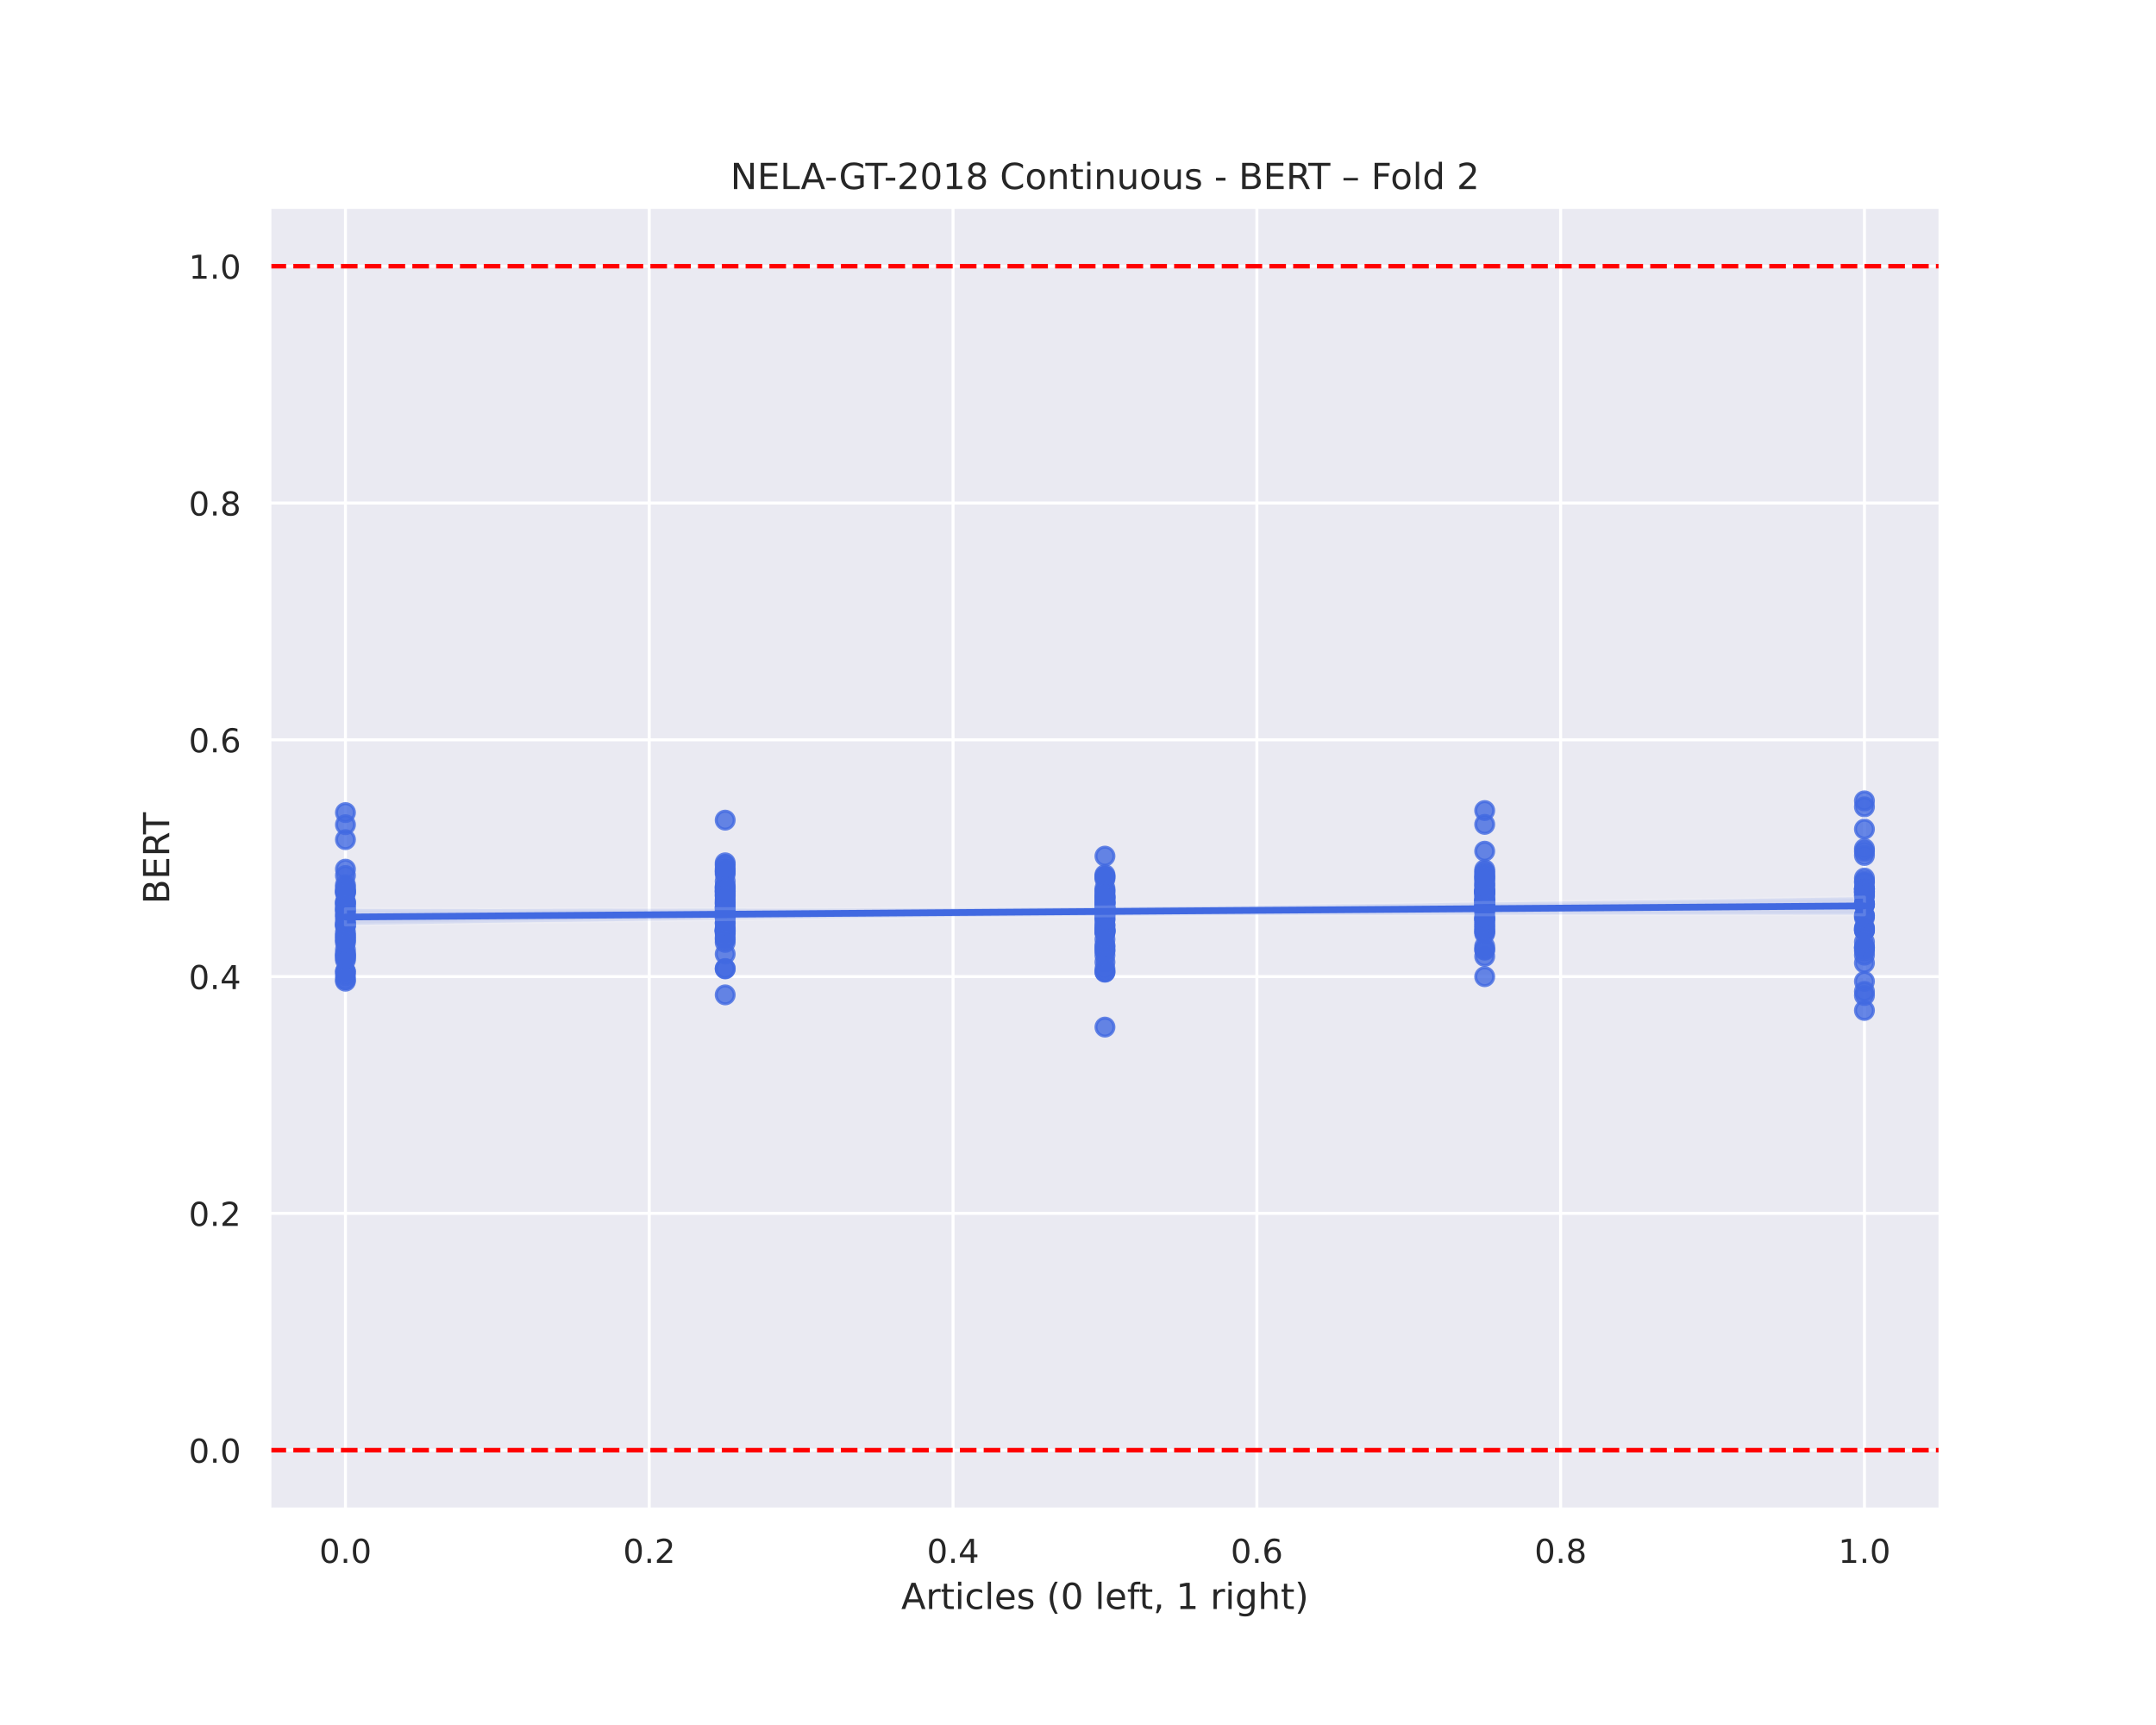 <?xml version="1.0" encoding="utf-8" standalone="no"?>
<!DOCTYPE svg PUBLIC "-//W3C//DTD SVG 1.1//EN"
  "http://www.w3.org/Graphics/SVG/1.1/DTD/svg11.dtd">
<!-- Created with matplotlib (https://matplotlib.org/) -->
<svg height="576pt" version="1.1" viewBox="0 0 720 576" width="720pt" xmlns="http://www.w3.org/2000/svg" xmlns:xlink="http://www.w3.org/1999/xlink">
 <defs>
  <style type="text/css">
*{stroke-linecap:butt;stroke-linejoin:round;}
  </style>
 </defs>
 <g id="figure_1">
  <g id="patch_1">
   <path d="M 0 576 
L 720 576 
L 720 0 
L 0 0 
z
" style="fill:#ffffff;"/>
  </g>
  <g id="axes_1">
   <g id="patch_2">
    <path d="M 90 504 
L 648 504 
L 648 69.12 
L 90 69.12 
z
" style="fill:#eaeaf2;"/>
   </g>
   <g id="matplotlib.axis_1">
    <g id="xtick_1">
     <g id="line2d_1">
      <path clip-path="url(#p8c91a28e6b)" d="M 115.364 504 
L 115.364 69.12 
" style="fill:none;stroke:#ffffff;stroke-linecap:round;"/>
     </g>
     <g id="text_1">
      <!-- 0.0 -->
      <defs>
       <path d="M 31.781 66.406 
Q 24.172 66.406 20.328 58.906 
Q 16.5 51.422 16.5 36.375 
Q 16.5 21.391 20.328 13.891 
Q 24.172 6.391 31.781 6.391 
Q 39.453 6.391 43.281 13.891 
Q 47.125 21.391 47.125 36.375 
Q 47.125 51.422 43.281 58.906 
Q 39.453 66.406 31.781 66.406 
z
M 31.781 74.219 
Q 44.047 74.219 50.516 64.516 
Q 56.984 54.828 56.984 36.375 
Q 56.984 17.969 50.516 8.266 
Q 44.047 -1.422 31.781 -1.422 
Q 19.531 -1.422 13.062 8.266 
Q 6.594 17.969 6.594 36.375 
Q 6.594 54.828 13.062 64.516 
Q 19.531 74.219 31.781 74.219 
z
" id="DejaVuSans-48"/>
       <path d="M 10.688 12.406 
L 21 12.406 
L 21 0 
L 10.688 0 
z
" id="DejaVuSans-46"/>
      </defs>
      <g style="fill:#262626;" transform="translate(106.617 521.858)scale(0.11 -0.11)">
       <use xlink:href="#DejaVuSans-48"/>
       <use x="63.623" xlink:href="#DejaVuSans-46"/>
       <use x="95.41" xlink:href="#DejaVuSans-48"/>
      </g>
     </g>
    </g>
    <g id="xtick_2">
     <g id="line2d_2">
      <path clip-path="url(#p8c91a28e6b)" d="M 216.818 504 
L 216.818 69.12 
" style="fill:none;stroke:#ffffff;stroke-linecap:round;"/>
     </g>
     <g id="text_2">
      <!-- 0.2 -->
      <defs>
       <path d="M 19.188 8.297 
L 53.609 8.297 
L 53.609 0 
L 7.328 0 
L 7.328 8.297 
Q 12.938 14.109 22.625 23.891 
Q 32.328 33.688 34.812 36.531 
Q 39.547 41.844 41.422 45.531 
Q 43.312 49.219 43.312 52.781 
Q 43.312 58.594 39.234 62.25 
Q 35.156 65.922 28.609 65.922 
Q 23.969 65.922 18.812 64.312 
Q 13.672 62.703 7.812 59.422 
L 7.812 69.391 
Q 13.766 71.781 18.938 73 
Q 24.125 74.219 28.422 74.219 
Q 39.75 74.219 46.484 68.547 
Q 53.219 62.891 53.219 53.422 
Q 53.219 48.922 51.531 44.891 
Q 49.859 40.875 45.406 35.406 
Q 44.188 33.984 37.641 27.219 
Q 31.109 20.453 19.188 8.297 
z
" id="DejaVuSans-50"/>
      </defs>
      <g style="fill:#262626;" transform="translate(208.071 521.858)scale(0.11 -0.11)">
       <use xlink:href="#DejaVuSans-48"/>
       <use x="63.623" xlink:href="#DejaVuSans-46"/>
       <use x="95.41" xlink:href="#DejaVuSans-50"/>
      </g>
     </g>
    </g>
    <g id="xtick_3">
     <g id="line2d_3">
      <path clip-path="url(#p8c91a28e6b)" d="M 318.273 504 
L 318.273 69.12 
" style="fill:none;stroke:#ffffff;stroke-linecap:round;"/>
     </g>
     <g id="text_3">
      <!-- 0.4 -->
      <defs>
       <path d="M 37.797 64.312 
L 12.891 25.391 
L 37.797 25.391 
z
M 35.203 72.906 
L 47.609 72.906 
L 47.609 25.391 
L 58.016 25.391 
L 58.016 17.188 
L 47.609 17.188 
L 47.609 0 
L 37.797 0 
L 37.797 17.188 
L 4.891 17.188 
L 4.891 26.703 
z
" id="DejaVuSans-52"/>
      </defs>
      <g style="fill:#262626;" transform="translate(309.526 521.858)scale(0.11 -0.11)">
       <use xlink:href="#DejaVuSans-48"/>
       <use x="63.623" xlink:href="#DejaVuSans-46"/>
       <use x="95.41" xlink:href="#DejaVuSans-52"/>
      </g>
     </g>
    </g>
    <g id="xtick_4">
     <g id="line2d_4">
      <path clip-path="url(#p8c91a28e6b)" d="M 419.727 504 
L 419.727 69.12 
" style="fill:none;stroke:#ffffff;stroke-linecap:round;"/>
     </g>
     <g id="text_4">
      <!-- 0.6 -->
      <defs>
       <path d="M 33.016 40.375 
Q 26.375 40.375 22.484 35.828 
Q 18.609 31.297 18.609 23.391 
Q 18.609 15.531 22.484 10.953 
Q 26.375 6.391 33.016 6.391 
Q 39.656 6.391 43.531 10.953 
Q 47.406 15.531 47.406 23.391 
Q 47.406 31.297 43.531 35.828 
Q 39.656 40.375 33.016 40.375 
z
M 52.594 71.297 
L 52.594 62.312 
Q 48.875 64.062 45.094 64.984 
Q 41.312 65.922 37.594 65.922 
Q 27.828 65.922 22.672 59.328 
Q 17.531 52.734 16.797 39.406 
Q 19.672 43.656 24.016 45.922 
Q 28.375 48.188 33.594 48.188 
Q 44.578 48.188 50.953 41.516 
Q 57.328 34.859 57.328 23.391 
Q 57.328 12.156 50.688 5.359 
Q 44.047 -1.422 33.016 -1.422 
Q 20.359 -1.422 13.672 8.266 
Q 6.984 17.969 6.984 36.375 
Q 6.984 53.656 15.188 63.938 
Q 23.391 74.219 37.203 74.219 
Q 40.922 74.219 44.703 73.484 
Q 48.484 72.75 52.594 71.297 
z
" id="DejaVuSans-54"/>
      </defs>
      <g style="fill:#262626;" transform="translate(410.981 521.858)scale(0.11 -0.11)">
       <use xlink:href="#DejaVuSans-48"/>
       <use x="63.623" xlink:href="#DejaVuSans-46"/>
       <use x="95.41" xlink:href="#DejaVuSans-54"/>
      </g>
     </g>
    </g>
    <g id="xtick_5">
     <g id="line2d_5">
      <path clip-path="url(#p8c91a28e6b)" d="M 521.182 504 
L 521.182 69.12 
" style="fill:none;stroke:#ffffff;stroke-linecap:round;"/>
     </g>
     <g id="text_5">
      <!-- 0.8 -->
      <defs>
       <path d="M 31.781 34.625 
Q 24.75 34.625 20.719 30.859 
Q 16.703 27.094 16.703 20.516 
Q 16.703 13.922 20.719 10.156 
Q 24.75 6.391 31.781 6.391 
Q 38.812 6.391 42.859 10.172 
Q 46.922 13.969 46.922 20.516 
Q 46.922 27.094 42.891 30.859 
Q 38.875 34.625 31.781 34.625 
z
M 21.922 38.812 
Q 15.578 40.375 12.031 44.719 
Q 8.5 49.078 8.5 55.328 
Q 8.5 64.062 14.719 69.141 
Q 20.953 74.219 31.781 74.219 
Q 42.672 74.219 48.875 69.141 
Q 55.078 64.062 55.078 55.328 
Q 55.078 49.078 51.531 44.719 
Q 48 40.375 41.703 38.812 
Q 48.828 37.156 52.797 32.312 
Q 56.781 27.484 56.781 20.516 
Q 56.781 9.906 50.312 4.234 
Q 43.844 -1.422 31.781 -1.422 
Q 19.734 -1.422 13.25 4.234 
Q 6.781 9.906 6.781 20.516 
Q 6.781 27.484 10.781 32.312 
Q 14.797 37.156 21.922 38.812 
z
M 18.312 54.391 
Q 18.312 48.734 21.844 45.562 
Q 25.391 42.391 31.781 42.391 
Q 38.141 42.391 41.719 45.562 
Q 45.312 48.734 45.312 54.391 
Q 45.312 60.062 41.719 63.234 
Q 38.141 66.406 31.781 66.406 
Q 25.391 66.406 21.844 63.234 
Q 18.312 60.062 18.312 54.391 
z
" id="DejaVuSans-56"/>
      </defs>
      <g style="fill:#262626;" transform="translate(512.435 521.858)scale(0.11 -0.11)">
       <use xlink:href="#DejaVuSans-48"/>
       <use x="63.623" xlink:href="#DejaVuSans-46"/>
       <use x="95.41" xlink:href="#DejaVuSans-56"/>
      </g>
     </g>
    </g>
    <g id="xtick_6">
     <g id="line2d_6">
      <path clip-path="url(#p8c91a28e6b)" d="M 622.636 504 
L 622.636 69.12 
" style="fill:none;stroke:#ffffff;stroke-linecap:round;"/>
     </g>
     <g id="text_6">
      <!-- 1.0 -->
      <defs>
       <path d="M 12.406 8.297 
L 28.516 8.297 
L 28.516 63.922 
L 10.984 60.406 
L 10.984 69.391 
L 28.422 72.906 
L 38.281 72.906 
L 38.281 8.297 
L 54.391 8.297 
L 54.391 0 
L 12.406 0 
z
" id="DejaVuSans-49"/>
      </defs>
      <g style="fill:#262626;" transform="translate(613.89 521.858)scale(0.11 -0.11)">
       <use xlink:href="#DejaVuSans-49"/>
       <use x="63.623" xlink:href="#DejaVuSans-46"/>
       <use x="95.41" xlink:href="#DejaVuSans-48"/>
      </g>
     </g>
    </g>
    <g id="text_7">
     <!-- Articles (0 left, 1 right) -->
     <defs>
      <path d="M 34.188 63.188 
L 20.797 26.906 
L 47.609 26.906 
z
M 28.609 72.906 
L 39.797 72.906 
L 67.578 0 
L 57.328 0 
L 50.688 18.703 
L 17.828 18.703 
L 11.188 0 
L 0.781 0 
z
" id="DejaVuSans-65"/>
      <path d="M 41.109 46.297 
Q 39.594 47.172 37.812 47.578 
Q 36.031 48 33.891 48 
Q 26.266 48 22.188 43.047 
Q 18.109 38.094 18.109 28.812 
L 18.109 0 
L 9.078 0 
L 9.078 54.688 
L 18.109 54.688 
L 18.109 46.188 
Q 20.953 51.172 25.484 53.578 
Q 30.031 56 36.531 56 
Q 37.453 56 38.578 55.875 
Q 39.703 55.766 41.062 55.516 
z
" id="DejaVuSans-114"/>
      <path d="M 18.312 70.219 
L 18.312 54.688 
L 36.812 54.688 
L 36.812 47.703 
L 18.312 47.703 
L 18.312 18.016 
Q 18.312 11.328 20.141 9.422 
Q 21.969 7.516 27.594 7.516 
L 36.812 7.516 
L 36.812 0 
L 27.594 0 
Q 17.188 0 13.234 3.875 
Q 9.281 7.766 9.281 18.016 
L 9.281 47.703 
L 2.688 47.703 
L 2.688 54.688 
L 9.281 54.688 
L 9.281 70.219 
z
" id="DejaVuSans-116"/>
      <path d="M 9.422 54.688 
L 18.406 54.688 
L 18.406 0 
L 9.422 0 
z
M 9.422 75.984 
L 18.406 75.984 
L 18.406 64.594 
L 9.422 64.594 
z
" id="DejaVuSans-105"/>
      <path d="M 48.781 52.594 
L 48.781 44.188 
Q 44.969 46.297 41.141 47.344 
Q 37.312 48.391 33.406 48.391 
Q 24.656 48.391 19.812 42.844 
Q 14.984 37.312 14.984 27.297 
Q 14.984 17.281 19.812 11.734 
Q 24.656 6.203 33.406 6.203 
Q 37.312 6.203 41.141 7.25 
Q 44.969 8.297 48.781 10.406 
L 48.781 2.094 
Q 45.016 0.344 40.984 -0.531 
Q 36.969 -1.422 32.422 -1.422 
Q 20.062 -1.422 12.781 6.344 
Q 5.516 14.109 5.516 27.297 
Q 5.516 40.672 12.859 48.328 
Q 20.219 56 33.016 56 
Q 37.156 56 41.109 55.141 
Q 45.062 54.297 48.781 52.594 
z
" id="DejaVuSans-99"/>
      <path d="M 9.422 75.984 
L 18.406 75.984 
L 18.406 0 
L 9.422 0 
z
" id="DejaVuSans-108"/>
      <path d="M 56.203 29.594 
L 56.203 25.203 
L 14.891 25.203 
Q 15.484 15.922 20.484 11.062 
Q 25.484 6.203 34.422 6.203 
Q 39.594 6.203 44.453 7.469 
Q 49.312 8.734 54.109 11.281 
L 54.109 2.781 
Q 49.266 0.734 44.188 -0.344 
Q 39.109 -1.422 33.891 -1.422 
Q 20.797 -1.422 13.156 6.188 
Q 5.516 13.812 5.516 26.812 
Q 5.516 40.234 12.766 48.109 
Q 20.016 56 32.328 56 
Q 43.359 56 49.781 48.891 
Q 56.203 41.797 56.203 29.594 
z
M 47.219 32.234 
Q 47.125 39.594 43.094 43.984 
Q 39.062 48.391 32.422 48.391 
Q 24.906 48.391 20.391 44.141 
Q 15.875 39.891 15.188 32.172 
z
" id="DejaVuSans-101"/>
      <path d="M 44.281 53.078 
L 44.281 44.578 
Q 40.484 46.531 36.375 47.5 
Q 32.281 48.484 27.875 48.484 
Q 21.188 48.484 17.844 46.438 
Q 14.5 44.391 14.5 40.281 
Q 14.5 37.156 16.891 35.375 
Q 19.281 33.594 26.516 31.984 
L 29.594 31.297 
Q 39.156 29.25 43.188 25.516 
Q 47.219 21.781 47.219 15.094 
Q 47.219 7.469 41.188 3.016 
Q 35.156 -1.422 24.609 -1.422 
Q 20.219 -1.422 15.453 -0.562 
Q 10.688 0.297 5.422 2 
L 5.422 11.281 
Q 10.406 8.688 15.234 7.391 
Q 20.062 6.109 24.812 6.109 
Q 31.156 6.109 34.562 8.281 
Q 37.984 10.453 37.984 14.406 
Q 37.984 18.062 35.516 20.016 
Q 33.062 21.969 24.703 23.781 
L 21.578 24.516 
Q 13.234 26.266 9.516 29.906 
Q 5.812 33.547 5.812 39.891 
Q 5.812 47.609 11.281 51.797 
Q 16.75 56 26.812 56 
Q 31.781 56 36.172 55.266 
Q 40.578 54.547 44.281 53.078 
z
" id="DejaVuSans-115"/>
      <path id="DejaVuSans-32"/>
      <path d="M 31 75.875 
Q 24.469 64.656 21.281 53.656 
Q 18.109 42.672 18.109 31.391 
Q 18.109 20.125 21.312 9.062 
Q 24.516 -2 31 -13.188 
L 23.188 -13.188 
Q 15.875 -1.703 12.234 9.375 
Q 8.594 20.453 8.594 31.391 
Q 8.594 42.281 12.203 53.312 
Q 15.828 64.359 23.188 75.875 
z
" id="DejaVuSans-40"/>
      <path d="M 37.109 75.984 
L 37.109 68.5 
L 28.516 68.5 
Q 23.688 68.5 21.797 66.547 
Q 19.922 64.594 19.922 59.516 
L 19.922 54.688 
L 34.719 54.688 
L 34.719 47.703 
L 19.922 47.703 
L 19.922 0 
L 10.891 0 
L 10.891 47.703 
L 2.297 47.703 
L 2.297 54.688 
L 10.891 54.688 
L 10.891 58.5 
Q 10.891 67.625 15.141 71.797 
Q 19.391 75.984 28.609 75.984 
z
" id="DejaVuSans-102"/>
      <path d="M 11.719 12.406 
L 22.016 12.406 
L 22.016 4 
L 14.016 -11.625 
L 7.719 -11.625 
L 11.719 4 
z
" id="DejaVuSans-44"/>
      <path d="M 45.406 27.984 
Q 45.406 37.75 41.375 43.109 
Q 37.359 48.484 30.078 48.484 
Q 22.859 48.484 18.828 43.109 
Q 14.797 37.75 14.797 27.984 
Q 14.797 18.266 18.828 12.891 
Q 22.859 7.516 30.078 7.516 
Q 37.359 7.516 41.375 12.891 
Q 45.406 18.266 45.406 27.984 
z
M 54.391 6.781 
Q 54.391 -7.172 48.188 -13.984 
Q 42 -20.797 29.203 -20.797 
Q 24.469 -20.797 20.266 -20.094 
Q 16.062 -19.391 12.109 -17.922 
L 12.109 -9.188 
Q 16.062 -11.328 19.922 -12.344 
Q 23.781 -13.375 27.781 -13.375 
Q 36.625 -13.375 41.016 -8.766 
Q 45.406 -4.156 45.406 5.172 
L 45.406 9.625 
Q 42.625 4.781 38.281 2.391 
Q 33.938 0 27.875 0 
Q 17.828 0 11.672 7.656 
Q 5.516 15.328 5.516 27.984 
Q 5.516 40.672 11.672 48.328 
Q 17.828 56 27.875 56 
Q 33.938 56 38.281 53.609 
Q 42.625 51.219 45.406 46.391 
L 45.406 54.688 
L 54.391 54.688 
z
" id="DejaVuSans-103"/>
      <path d="M 54.891 33.016 
L 54.891 0 
L 45.906 0 
L 45.906 32.719 
Q 45.906 40.484 42.875 44.328 
Q 39.844 48.188 33.797 48.188 
Q 26.516 48.188 22.312 43.547 
Q 18.109 38.922 18.109 30.906 
L 18.109 0 
L 9.078 0 
L 9.078 75.984 
L 18.109 75.984 
L 18.109 46.188 
Q 21.344 51.125 25.703 53.562 
Q 30.078 56 35.797 56 
Q 45.219 56 50.047 50.172 
Q 54.891 44.344 54.891 33.016 
z
" id="DejaVuSans-104"/>
      <path d="M 8.016 75.875 
L 15.828 75.875 
Q 23.141 64.359 26.781 53.312 
Q 30.422 42.281 30.422 31.391 
Q 30.422 20.453 26.781 9.375 
Q 23.141 -1.703 15.828 -13.188 
L 8.016 -13.188 
Q 14.5 -2 17.703 9.062 
Q 20.906 20.125 20.906 31.391 
Q 20.906 42.672 17.703 53.656 
Q 14.5 64.656 8.016 75.875 
z
" id="DejaVuSans-41"/>
     </defs>
     <g style="fill:#262626;" transform="translate(300.96 537.264)scale(0.12 -0.12)">
      <use xlink:href="#DejaVuSans-65"/>
      <use x="68.408" xlink:href="#DejaVuSans-114"/>
      <use x="109.521" xlink:href="#DejaVuSans-116"/>
      <use x="148.73" xlink:href="#DejaVuSans-105"/>
      <use x="176.514" xlink:href="#DejaVuSans-99"/>
      <use x="231.494" xlink:href="#DejaVuSans-108"/>
      <use x="259.277" xlink:href="#DejaVuSans-101"/>
      <use x="320.801" xlink:href="#DejaVuSans-115"/>
      <use x="372.9" xlink:href="#DejaVuSans-32"/>
      <use x="404.688" xlink:href="#DejaVuSans-40"/>
      <use x="443.701" xlink:href="#DejaVuSans-48"/>
      <use x="507.324" xlink:href="#DejaVuSans-32"/>
      <use x="539.111" xlink:href="#DejaVuSans-108"/>
      <use x="566.895" xlink:href="#DejaVuSans-101"/>
      <use x="628.418" xlink:href="#DejaVuSans-102"/>
      <use x="661.873" xlink:href="#DejaVuSans-116"/>
      <use x="701.082" xlink:href="#DejaVuSans-44"/>
      <use x="732.869" xlink:href="#DejaVuSans-32"/>
      <use x="764.656" xlink:href="#DejaVuSans-49"/>
      <use x="828.279" xlink:href="#DejaVuSans-32"/>
      <use x="860.066" xlink:href="#DejaVuSans-114"/>
      <use x="901.18" xlink:href="#DejaVuSans-105"/>
      <use x="928.963" xlink:href="#DejaVuSans-103"/>
      <use x="992.439" xlink:href="#DejaVuSans-104"/>
      <use x="1055.818" xlink:href="#DejaVuSans-116"/>
      <use x="1095.027" xlink:href="#DejaVuSans-41"/>
     </g>
    </g>
   </g>
   <g id="matplotlib.axis_2">
    <g id="ytick_1">
     <g id="line2d_7">
      <path clip-path="url(#p8c91a28e6b)" d="M 90 484.233 
L 648 484.233 
" style="fill:none;stroke:#ffffff;stroke-linecap:round;"/>
     </g>
     <g id="text_8">
      <!-- 0.0 -->
      <g style="fill:#262626;" transform="translate(63.007 488.412)scale(0.11 -0.11)">
       <use xlink:href="#DejaVuSans-48"/>
       <use x="63.623" xlink:href="#DejaVuSans-46"/>
       <use x="95.41" xlink:href="#DejaVuSans-48"/>
      </g>
     </g>
    </g>
    <g id="ytick_2">
     <g id="line2d_8">
      <path clip-path="url(#p8c91a28e6b)" d="M 90 405.164 
L 648 405.164 
" style="fill:none;stroke:#ffffff;stroke-linecap:round;"/>
     </g>
     <g id="text_9">
      <!-- 0.2 -->
      <g style="fill:#262626;" transform="translate(63.007 409.343)scale(0.11 -0.11)">
       <use xlink:href="#DejaVuSans-48"/>
       <use x="63.623" xlink:href="#DejaVuSans-46"/>
       <use x="95.41" xlink:href="#DejaVuSans-50"/>
      </g>
     </g>
    </g>
    <g id="ytick_3">
     <g id="line2d_9">
      <path clip-path="url(#p8c91a28e6b)" d="M 90 326.095 
L 648 326.095 
" style="fill:none;stroke:#ffffff;stroke-linecap:round;"/>
     </g>
     <g id="text_10">
      <!-- 0.4 -->
      <g style="fill:#262626;" transform="translate(63.007 330.274)scale(0.11 -0.11)">
       <use xlink:href="#DejaVuSans-48"/>
       <use x="63.623" xlink:href="#DejaVuSans-46"/>
       <use x="95.41" xlink:href="#DejaVuSans-52"/>
      </g>
     </g>
    </g>
    <g id="ytick_4">
     <g id="line2d_10">
      <path clip-path="url(#p8c91a28e6b)" d="M 90 247.025 
L 648 247.025 
" style="fill:none;stroke:#ffffff;stroke-linecap:round;"/>
     </g>
     <g id="text_11">
      <!-- 0.6 -->
      <g style="fill:#262626;" transform="translate(63.007 251.205)scale(0.11 -0.11)">
       <use xlink:href="#DejaVuSans-48"/>
       <use x="63.623" xlink:href="#DejaVuSans-46"/>
       <use x="95.41" xlink:href="#DejaVuSans-54"/>
      </g>
     </g>
    </g>
    <g id="ytick_5">
     <g id="line2d_11">
      <path clip-path="url(#p8c91a28e6b)" d="M 90 167.956 
L 648 167.956 
" style="fill:none;stroke:#ffffff;stroke-linecap:round;"/>
     </g>
     <g id="text_12">
      <!-- 0.8 -->
      <g style="fill:#262626;" transform="translate(63.007 172.136)scale(0.11 -0.11)">
       <use xlink:href="#DejaVuSans-48"/>
       <use x="63.623" xlink:href="#DejaVuSans-46"/>
       <use x="95.41" xlink:href="#DejaVuSans-56"/>
      </g>
     </g>
    </g>
    <g id="ytick_6">
     <g id="line2d_12">
      <path clip-path="url(#p8c91a28e6b)" d="M 90 88.887 
L 648 88.887 
" style="fill:none;stroke:#ffffff;stroke-linecap:round;"/>
     </g>
     <g id="text_13">
      <!-- 1.0 -->
      <g style="fill:#262626;" transform="translate(63.007 93.066)scale(0.11 -0.11)">
       <use xlink:href="#DejaVuSans-49"/>
       <use x="63.623" xlink:href="#DejaVuSans-46"/>
       <use x="95.41" xlink:href="#DejaVuSans-48"/>
      </g>
     </g>
    </g>
    <g id="text_14">
     <!-- BERT -->
     <defs>
      <path d="M 19.672 34.812 
L 19.672 8.109 
L 35.5 8.109 
Q 43.453 8.109 47.281 11.406 
Q 51.125 14.703 51.125 21.484 
Q 51.125 28.328 47.281 31.562 
Q 43.453 34.812 35.5 34.812 
z
M 19.672 64.797 
L 19.672 42.828 
L 34.281 42.828 
Q 41.5 42.828 45.031 45.531 
Q 48.578 48.25 48.578 53.812 
Q 48.578 59.328 45.031 62.062 
Q 41.5 64.797 34.281 64.797 
z
M 9.812 72.906 
L 35.016 72.906 
Q 46.297 72.906 52.391 68.219 
Q 58.5 63.531 58.5 54.891 
Q 58.5 48.188 55.375 44.234 
Q 52.25 40.281 46.188 39.312 
Q 53.469 37.75 57.5 32.781 
Q 61.531 27.828 61.531 20.406 
Q 61.531 10.641 54.891 5.312 
Q 48.25 0 35.984 0 
L 9.812 0 
z
" id="DejaVuSans-66"/>
      <path d="M 9.812 72.906 
L 55.906 72.906 
L 55.906 64.594 
L 19.672 64.594 
L 19.672 43.016 
L 54.391 43.016 
L 54.391 34.719 
L 19.672 34.719 
L 19.672 8.297 
L 56.781 8.297 
L 56.781 0 
L 9.812 0 
z
" id="DejaVuSans-69"/>
      <path d="M 44.391 34.188 
Q 47.562 33.109 50.562 29.594 
Q 53.562 26.078 56.594 19.922 
L 66.609 0 
L 56 0 
L 46.688 18.703 
Q 43.062 26.031 39.672 28.422 
Q 36.281 30.812 30.422 30.812 
L 19.672 30.812 
L 19.672 0 
L 9.812 0 
L 9.812 72.906 
L 32.078 72.906 
Q 44.578 72.906 50.734 67.672 
Q 56.891 62.453 56.891 51.906 
Q 56.891 45.016 53.688 40.469 
Q 50.484 35.938 44.391 34.188 
z
M 19.672 64.797 
L 19.672 38.922 
L 32.078 38.922 
Q 39.203 38.922 42.844 42.219 
Q 46.484 45.516 46.484 51.906 
Q 46.484 58.297 42.844 61.547 
Q 39.203 64.797 32.078 64.797 
z
" id="DejaVuSans-82"/>
      <path d="M -0.297 72.906 
L 61.375 72.906 
L 61.375 64.594 
L 35.5 64.594 
L 35.5 0 
L 25.594 0 
L 25.594 64.594 
L -0.297 64.594 
z
" id="DejaVuSans-84"/>
     </defs>
     <g style="fill:#262626;" transform="translate(56.511 301.867)rotate(-90)scale(0.12 -0.12)">
      <use xlink:href="#DejaVuSans-66"/>
      <use x="68.604" xlink:href="#DejaVuSans-69"/>
      <use x="131.787" xlink:href="#DejaVuSans-82"/>
      <use x="194.02" xlink:href="#DejaVuSans-84"/>
     </g>
    </g>
   </g>
   <g id="PathCollection_1">
    <defs>
     <path d="M 0 3 
C 0.796 3 1.559 2.684 2.121 2.121 
C 2.684 1.559 3 0.796 3 0 
C 3 -0.796 2.684 -1.559 2.121 -2.121 
C 1.559 -2.684 0.796 -3 0 -3 
C -0.796 -3 -1.559 -2.684 -2.121 -2.121 
C -2.684 -1.559 -3 -0.796 -3 0 
C -3 0.796 -2.684 1.559 -2.121 2.121 
C -1.559 2.684 -0.796 3 0 3 
z
" id="m53afff71e4" style="stroke:#4169e1;stroke-opacity:0.8;"/>
    </defs>
    <g clip-path="url(#p8c91a28e6b)">
     <use style="fill:#4169e1;fill-opacity:0.8;stroke:#4169e1;stroke-opacity:0.8;" x="369" xlink:href="#m53afff71e4" y="310.28"/>
     <use style="fill:#4169e1;fill-opacity:0.8;stroke:#4169e1;stroke-opacity:0.8;" x="115.364" xlink:href="#m53afff71e4" y="318.446"/>
     <use style="fill:#4169e1;fill-opacity:0.8;stroke:#4169e1;stroke-opacity:0.8;" x="622.636" xlink:href="#m53afff71e4" y="316.402"/>
     <use style="fill:#4169e1;fill-opacity:0.8;stroke:#4169e1;stroke-opacity:0.8;" x="495.818" xlink:href="#m53afff71e4" y="300.243"/>
     <use style="fill:#4169e1;fill-opacity:0.8;stroke:#4169e1;stroke-opacity:0.8;" x="115.364" xlink:href="#m53afff71e4" y="308.857"/>
     <use style="fill:#4169e1;fill-opacity:0.8;stroke:#4169e1;stroke-opacity:0.8;" x="242.182" xlink:href="#m53afff71e4" y="298.342"/>
     <use style="fill:#4169e1;fill-opacity:0.8;stroke:#4169e1;stroke-opacity:0.8;" x="622.636" xlink:href="#m53afff71e4" y="301.742"/>
     <use style="fill:#4169e1;fill-opacity:0.8;stroke:#4169e1;stroke-opacity:0.8;" x="369" xlink:href="#m53afff71e4" y="299.27"/>
     <use style="fill:#4169e1;fill-opacity:0.8;stroke:#4169e1;stroke-opacity:0.8;" x="242.182" xlink:href="#m53afff71e4" y="310.454"/>
     <use style="fill:#4169e1;fill-opacity:0.8;stroke:#4169e1;stroke-opacity:0.8;" x="495.818" xlink:href="#m53afff71e4" y="306.685"/>
     <use style="fill:#4169e1;fill-opacity:0.8;stroke:#4169e1;stroke-opacity:0.8;" x="115.364" xlink:href="#m53afff71e4" y="307.322"/>
     <use style="fill:#4169e1;fill-opacity:0.8;stroke:#4169e1;stroke-opacity:0.8;" x="495.818" xlink:href="#m53afff71e4" y="294.981"/>
     <use style="fill:#4169e1;fill-opacity:0.8;stroke:#4169e1;stroke-opacity:0.8;" x="242.182" xlink:href="#m53afff71e4" y="301.493"/>
     <use style="fill:#4169e1;fill-opacity:0.8;stroke:#4169e1;stroke-opacity:0.8;" x="242.182" xlink:href="#m53afff71e4" y="299.215"/>
     <use style="fill:#4169e1;fill-opacity:0.8;stroke:#4169e1;stroke-opacity:0.8;" x="495.818" xlink:href="#m53afff71e4" y="298.76"/>
     <use style="fill:#4169e1;fill-opacity:0.8;stroke:#4169e1;stroke-opacity:0.8;" x="369" xlink:href="#m53afff71e4" y="305.953"/>
     <use style="fill:#4169e1;fill-opacity:0.8;stroke:#4169e1;stroke-opacity:0.8;" x="242.182" xlink:href="#m53afff71e4" y="304.439"/>
     <use style="fill:#4169e1;fill-opacity:0.8;stroke:#4169e1;stroke-opacity:0.8;" x="115.364" xlink:href="#m53afff71e4" y="320.581"/>
     <use style="fill:#4169e1;fill-opacity:0.8;stroke:#4169e1;stroke-opacity:0.8;" x="242.182" xlink:href="#m53afff71e4" y="306.465"/>
     <use style="fill:#4169e1;fill-opacity:0.8;stroke:#4169e1;stroke-opacity:0.8;" x="369" xlink:href="#m53afff71e4" y="303.114"/>
     <use style="fill:#4169e1;fill-opacity:0.8;stroke:#4169e1;stroke-opacity:0.8;" x="115.364" xlink:href="#m53afff71e4" y="290.229"/>
     <use style="fill:#4169e1;fill-opacity:0.8;stroke:#4169e1;stroke-opacity:0.8;" x="622.636" xlink:href="#m53afff71e4" y="294.258"/>
     <use style="fill:#4169e1;fill-opacity:0.8;stroke:#4169e1;stroke-opacity:0.8;" x="242.182" xlink:href="#m53afff71e4" y="296.794"/>
     <use style="fill:#4169e1;fill-opacity:0.8;stroke:#4169e1;stroke-opacity:0.8;" x="622.636" xlink:href="#m53afff71e4" y="285.652"/>
     <use style="fill:#4169e1;fill-opacity:0.8;stroke:#4169e1;stroke-opacity:0.8;" x="495.818" xlink:href="#m53afff71e4" y="311.738"/>
     <use style="fill:#4169e1;fill-opacity:0.8;stroke:#4169e1;stroke-opacity:0.8;" x="369" xlink:href="#m53afff71e4" y="297.545"/>
     <use style="fill:#4169e1;fill-opacity:0.8;stroke:#4169e1;stroke-opacity:0.8;" x="369" xlink:href="#m53afff71e4" y="317.231"/>
     <use style="fill:#4169e1;fill-opacity:0.8;stroke:#4169e1;stroke-opacity:0.8;" x="495.818" xlink:href="#m53afff71e4" y="290.39"/>
     <use style="fill:#4169e1;fill-opacity:0.8;stroke:#4169e1;stroke-opacity:0.8;" x="622.636" xlink:href="#m53afff71e4" y="283.368"/>
     <use style="fill:#4169e1;fill-opacity:0.8;stroke:#4169e1;stroke-opacity:0.8;" x="242.182" xlink:href="#m53afff71e4" y="310.858"/>
     <use style="fill:#4169e1;fill-opacity:0.8;stroke:#4169e1;stroke-opacity:0.8;" x="369" xlink:href="#m53afff71e4" y="303.464"/>
     <use style="fill:#4169e1;fill-opacity:0.8;stroke:#4169e1;stroke-opacity:0.8;" x="369" xlink:href="#m53afff71e4" y="303.212"/>
     <use style="fill:#4169e1;fill-opacity:0.8;stroke:#4169e1;stroke-opacity:0.8;" x="369" xlink:href="#m53afff71e4" y="299.471"/>
     <use style="fill:#4169e1;fill-opacity:0.8;stroke:#4169e1;stroke-opacity:0.8;" x="115.364" xlink:href="#m53afff71e4" y="327.637"/>
     <use style="fill:#4169e1;fill-opacity:0.8;stroke:#4169e1;stroke-opacity:0.8;" x="369" xlink:href="#m53afff71e4" y="321.269"/>
     <use style="fill:#4169e1;fill-opacity:0.8;stroke:#4169e1;stroke-opacity:0.8;" x="622.636" xlink:href="#m53afff71e4" y="316.291"/>
     <use style="fill:#4169e1;fill-opacity:0.8;stroke:#4169e1;stroke-opacity:0.8;" x="115.364" xlink:href="#m53afff71e4" y="311.25"/>
     <use style="fill:#4169e1;fill-opacity:0.8;stroke:#4169e1;stroke-opacity:0.8;" x="495.818" xlink:href="#m53afff71e4" y="306.39"/>
     <use style="fill:#4169e1;fill-opacity:0.8;stroke:#4169e1;stroke-opacity:0.8;" x="622.636" xlink:href="#m53afff71e4" y="296.87"/>
     <use style="fill:#4169e1;fill-opacity:0.8;stroke:#4169e1;stroke-opacity:0.8;" x="495.818" xlink:href="#m53afff71e4" y="309.482"/>
     <use style="fill:#4169e1;fill-opacity:0.8;stroke:#4169e1;stroke-opacity:0.8;" x="369" xlink:href="#m53afff71e4" y="302.004"/>
     <use style="fill:#4169e1;fill-opacity:0.8;stroke:#4169e1;stroke-opacity:0.8;" x="495.818" xlink:href="#m53afff71e4" y="308.85"/>
     <use style="fill:#4169e1;fill-opacity:0.8;stroke:#4169e1;stroke-opacity:0.8;" x="369" xlink:href="#m53afff71e4" y="293.475"/>
     <use style="fill:#4169e1;fill-opacity:0.8;stroke:#4169e1;stroke-opacity:0.8;" x="242.182" xlink:href="#m53afff71e4" y="295.938"/>
     <use style="fill:#4169e1;fill-opacity:0.8;stroke:#4169e1;stroke-opacity:0.8;" x="242.182" xlink:href="#m53afff71e4" y="296.547"/>
     <use style="fill:#4169e1;fill-opacity:0.8;stroke:#4169e1;stroke-opacity:0.8;" x="115.364" xlink:href="#m53afff71e4" y="327.137"/>
     <use style="fill:#4169e1;fill-opacity:0.8;stroke:#4169e1;stroke-opacity:0.8;" x="622.636" xlink:href="#m53afff71e4" y="296.803"/>
     <use style="fill:#4169e1;fill-opacity:0.8;stroke:#4169e1;stroke-opacity:0.8;" x="495.818" xlink:href="#m53afff71e4" y="297.727"/>
     <use style="fill:#4169e1;fill-opacity:0.8;stroke:#4169e1;stroke-opacity:0.8;" x="622.636" xlink:href="#m53afff71e4" y="309.818"/>
     <use style="fill:#4169e1;fill-opacity:0.8;stroke:#4169e1;stroke-opacity:0.8;" x="622.636" xlink:href="#m53afff71e4" y="331.04"/>
     <use style="fill:#4169e1;fill-opacity:0.8;stroke:#4169e1;stroke-opacity:0.8;" x="495.818" xlink:href="#m53afff71e4" y="297.574"/>
     <use style="fill:#4169e1;fill-opacity:0.8;stroke:#4169e1;stroke-opacity:0.8;" x="369" xlink:href="#m53afff71e4" y="316.157"/>
     <use style="fill:#4169e1;fill-opacity:0.8;stroke:#4169e1;stroke-opacity:0.8;" x="495.818" xlink:href="#m53afff71e4" y="301.07"/>
     <use style="fill:#4169e1;fill-opacity:0.8;stroke:#4169e1;stroke-opacity:0.8;" x="369" xlink:href="#m53afff71e4" y="301.983"/>
     <use style="fill:#4169e1;fill-opacity:0.8;stroke:#4169e1;stroke-opacity:0.8;" x="115.364" xlink:href="#m53afff71e4" y="305.962"/>
     <use style="fill:#4169e1;fill-opacity:0.8;stroke:#4169e1;stroke-opacity:0.8;" x="369" xlink:href="#m53afff71e4" y="324.533"/>
     <use style="fill:#4169e1;fill-opacity:0.8;stroke:#4169e1;stroke-opacity:0.8;" x="115.364" xlink:href="#m53afff71e4" y="296.313"/>
     <use style="fill:#4169e1;fill-opacity:0.8;stroke:#4169e1;stroke-opacity:0.8;" x="495.818" xlink:href="#m53afff71e4" y="291.874"/>
     <use style="fill:#4169e1;fill-opacity:0.8;stroke:#4169e1;stroke-opacity:0.8;" x="495.818" xlink:href="#m53afff71e4" y="302.809"/>
     <use style="fill:#4169e1;fill-opacity:0.8;stroke:#4169e1;stroke-opacity:0.8;" x="115.364" xlink:href="#m53afff71e4" y="317.171"/>
     <use style="fill:#4169e1;fill-opacity:0.8;stroke:#4169e1;stroke-opacity:0.8;" x="115.364" xlink:href="#m53afff71e4" y="309.284"/>
     <use style="fill:#4169e1;fill-opacity:0.8;stroke:#4169e1;stroke-opacity:0.8;" x="622.636" xlink:href="#m53afff71e4" y="294.685"/>
     <use style="fill:#4169e1;fill-opacity:0.8;stroke:#4169e1;stroke-opacity:0.8;" x="115.364" xlink:href="#m53afff71e4" y="312.437"/>
     <use style="fill:#4169e1;fill-opacity:0.8;stroke:#4169e1;stroke-opacity:0.8;" x="115.364" xlink:href="#m53afff71e4" y="275.375"/>
     <use style="fill:#4169e1;fill-opacity:0.8;stroke:#4169e1;stroke-opacity:0.8;" x="115.364" xlink:href="#m53afff71e4" y="271.335"/>
     <use style="fill:#4169e1;fill-opacity:0.8;stroke:#4169e1;stroke-opacity:0.8;" x="622.636" xlink:href="#m53afff71e4" y="298.933"/>
     <use style="fill:#4169e1;fill-opacity:0.8;stroke:#4169e1;stroke-opacity:0.8;" x="242.182" xlink:href="#m53afff71e4" y="318.557"/>
     <use style="fill:#4169e1;fill-opacity:0.8;stroke:#4169e1;stroke-opacity:0.8;" x="369" xlink:href="#m53afff71e4" y="311.054"/>
     <use style="fill:#4169e1;fill-opacity:0.8;stroke:#4169e1;stroke-opacity:0.8;" x="622.636" xlink:href="#m53afff71e4" y="293.194"/>
     <use style="fill:#4169e1;fill-opacity:0.8;stroke:#4169e1;stroke-opacity:0.8;" x="115.364" xlink:href="#m53afff71e4" y="325.849"/>
     <use style="fill:#4169e1;fill-opacity:0.8;stroke:#4169e1;stroke-opacity:0.8;" x="242.182" xlink:href="#m53afff71e4" y="332.2"/>
     <use style="fill:#4169e1;fill-opacity:0.8;stroke:#4169e1;stroke-opacity:0.8;" x="242.182" xlink:href="#m53afff71e4" y="294.264"/>
     <use style="fill:#4169e1;fill-opacity:0.8;stroke:#4169e1;stroke-opacity:0.8;" x="369" xlink:href="#m53afff71e4" y="292.067"/>
     <use style="fill:#4169e1;fill-opacity:0.8;stroke:#4169e1;stroke-opacity:0.8;" x="622.636" xlink:href="#m53afff71e4" y="301.745"/>
     <use style="fill:#4169e1;fill-opacity:0.8;stroke:#4169e1;stroke-opacity:0.8;" x="622.636" xlink:href="#m53afff71e4" y="316.631"/>
     <use style="fill:#4169e1;fill-opacity:0.8;stroke:#4169e1;stroke-opacity:0.8;" x="115.364" xlink:href="#m53afff71e4" y="324.383"/>
     <use style="fill:#4169e1;fill-opacity:0.8;stroke:#4169e1;stroke-opacity:0.8;" x="242.182" xlink:href="#m53afff71e4" y="297.749"/>
     <use style="fill:#4169e1;fill-opacity:0.8;stroke:#4169e1;stroke-opacity:0.8;" x="242.182" xlink:href="#m53afff71e4" y="303.185"/>
     <use style="fill:#4169e1;fill-opacity:0.8;stroke:#4169e1;stroke-opacity:0.8;" x="495.818" xlink:href="#m53afff71e4" y="310.179"/>
     <use style="fill:#4169e1;fill-opacity:0.8;stroke:#4169e1;stroke-opacity:0.8;" x="495.818" xlink:href="#m53afff71e4" y="299.248"/>
     <use style="fill:#4169e1;fill-opacity:0.8;stroke:#4169e1;stroke-opacity:0.8;" x="369" xlink:href="#m53afff71e4" y="342.962"/>
     <use style="fill:#4169e1;fill-opacity:0.8;stroke:#4169e1;stroke-opacity:0.8;" x="242.182" xlink:href="#m53afff71e4" y="306.446"/>
     <use style="fill:#4169e1;fill-opacity:0.8;stroke:#4169e1;stroke-opacity:0.8;" x="242.182" xlink:href="#m53afff71e4" y="297.503"/>
     <use style="fill:#4169e1;fill-opacity:0.8;stroke:#4169e1;stroke-opacity:0.8;" x="242.182" xlink:href="#m53afff71e4" y="310.617"/>
     <use style="fill:#4169e1;fill-opacity:0.8;stroke:#4169e1;stroke-opacity:0.8;" x="115.364" xlink:href="#m53afff71e4" y="324.491"/>
     <use style="fill:#4169e1;fill-opacity:0.8;stroke:#4169e1;stroke-opacity:0.8;" x="115.364" xlink:href="#m53afff71e4" y="280.368"/>
     <use style="fill:#4169e1;fill-opacity:0.8;stroke:#4169e1;stroke-opacity:0.8;" x="242.182" xlink:href="#m53afff71e4" y="290.107"/>
     <use style="fill:#4169e1;fill-opacity:0.8;stroke:#4169e1;stroke-opacity:0.8;" x="115.364" xlink:href="#m53afff71e4" y="301.717"/>
     <use style="fill:#4169e1;fill-opacity:0.8;stroke:#4169e1;stroke-opacity:0.8;" x="242.182" xlink:href="#m53afff71e4" y="290.784"/>
     <use style="fill:#4169e1;fill-opacity:0.8;stroke:#4169e1;stroke-opacity:0.8;" x="242.182" xlink:href="#m53afff71e4" y="311.109"/>
     <use style="fill:#4169e1;fill-opacity:0.8;stroke:#4169e1;stroke-opacity:0.8;" x="369" xlink:href="#m53afff71e4" y="296.642"/>
     <use style="fill:#4169e1;fill-opacity:0.8;stroke:#4169e1;stroke-opacity:0.8;" x="242.182" xlink:href="#m53afff71e4" y="311.033"/>
     <use style="fill:#4169e1;fill-opacity:0.8;stroke:#4169e1;stroke-opacity:0.8;" x="242.182" xlink:href="#m53afff71e4" y="313.093"/>
     <use style="fill:#4169e1;fill-opacity:0.8;stroke:#4169e1;stroke-opacity:0.8;" x="622.636" xlink:href="#m53afff71e4" y="267.418"/>
     <use style="fill:#4169e1;fill-opacity:0.8;stroke:#4169e1;stroke-opacity:0.8;" x="622.636" xlink:href="#m53afff71e4" y="310.71"/>
     <use style="fill:#4169e1;fill-opacity:0.8;stroke:#4169e1;stroke-opacity:0.8;" x="495.818" xlink:href="#m53afff71e4" y="311.126"/>
     <use style="fill:#4169e1;fill-opacity:0.8;stroke:#4169e1;stroke-opacity:0.8;" x="495.818" xlink:href="#m53afff71e4" y="305.075"/>
     <use style="fill:#4169e1;fill-opacity:0.8;stroke:#4169e1;stroke-opacity:0.8;" x="495.818" xlink:href="#m53afff71e4" y="301.287"/>
     <use style="fill:#4169e1;fill-opacity:0.8;stroke:#4169e1;stroke-opacity:0.8;" x="369" xlink:href="#m53afff71e4" y="310.486"/>
     <use style="fill:#4169e1;fill-opacity:0.8;stroke:#4169e1;stroke-opacity:0.8;" x="622.636" xlink:href="#m53afff71e4" y="301.971"/>
     <use style="fill:#4169e1;fill-opacity:0.8;stroke:#4169e1;stroke-opacity:0.8;" x="622.636" xlink:href="#m53afff71e4" y="318.95"/>
     <use style="fill:#4169e1;fill-opacity:0.8;stroke:#4169e1;stroke-opacity:0.8;" x="369" xlink:href="#m53afff71e4" y="308.84"/>
     <use style="fill:#4169e1;fill-opacity:0.8;stroke:#4169e1;stroke-opacity:0.8;" x="495.818" xlink:href="#m53afff71e4" y="315.973"/>
     <use style="fill:#4169e1;fill-opacity:0.8;stroke:#4169e1;stroke-opacity:0.8;" x="495.818" xlink:href="#m53afff71e4" y="292.539"/>
     <use style="fill:#4169e1;fill-opacity:0.8;stroke:#4169e1;stroke-opacity:0.8;" x="495.818" xlink:href="#m53afff71e4" y="284.227"/>
     <use style="fill:#4169e1;fill-opacity:0.8;stroke:#4169e1;stroke-opacity:0.8;" x="242.182" xlink:href="#m53afff71e4" y="300.366"/>
     <use style="fill:#4169e1;fill-opacity:0.8;stroke:#4169e1;stroke-opacity:0.8;" x="369" xlink:href="#m53afff71e4" y="311.328"/>
     <use style="fill:#4169e1;fill-opacity:0.8;stroke:#4169e1;stroke-opacity:0.8;" x="622.636" xlink:href="#m53afff71e4" y="299.285"/>
     <use style="fill:#4169e1;fill-opacity:0.8;stroke:#4169e1;stroke-opacity:0.8;" x="495.818" xlink:href="#m53afff71e4" y="297.934"/>
     <use style="fill:#4169e1;fill-opacity:0.8;stroke:#4169e1;stroke-opacity:0.8;" x="242.182" xlink:href="#m53afff71e4" y="309.964"/>
     <use style="fill:#4169e1;fill-opacity:0.8;stroke:#4169e1;stroke-opacity:0.8;" x="495.818" xlink:href="#m53afff71e4" y="295.704"/>
     <use style="fill:#4169e1;fill-opacity:0.8;stroke:#4169e1;stroke-opacity:0.8;" x="242.182" xlink:href="#m53afff71e4" y="288.834"/>
     <use style="fill:#4169e1;fill-opacity:0.8;stroke:#4169e1;stroke-opacity:0.8;" x="242.182" xlink:href="#m53afff71e4" y="301.841"/>
     <use style="fill:#4169e1;fill-opacity:0.8;stroke:#4169e1;stroke-opacity:0.8;" x="622.636" xlink:href="#m53afff71e4" y="310.455"/>
     <use style="fill:#4169e1;fill-opacity:0.8;stroke:#4169e1;stroke-opacity:0.8;" x="242.182" xlink:href="#m53afff71e4" y="291.829"/>
     <use style="fill:#4169e1;fill-opacity:0.8;stroke:#4169e1;stroke-opacity:0.8;" x="115.364" xlink:href="#m53afff71e4" y="308.739"/>
     <use style="fill:#4169e1;fill-opacity:0.8;stroke:#4169e1;stroke-opacity:0.8;" x="495.818" xlink:href="#m53afff71e4" y="300.951"/>
     <use style="fill:#4169e1;fill-opacity:0.8;stroke:#4169e1;stroke-opacity:0.8;" x="495.818" xlink:href="#m53afff71e4" y="300.662"/>
     <use style="fill:#4169e1;fill-opacity:0.8;stroke:#4169e1;stroke-opacity:0.8;" x="495.818" xlink:href="#m53afff71e4" y="297.296"/>
     <use style="fill:#4169e1;fill-opacity:0.8;stroke:#4169e1;stroke-opacity:0.8;" x="369" xlink:href="#m53afff71e4" y="323.568"/>
     <use style="fill:#4169e1;fill-opacity:0.8;stroke:#4169e1;stroke-opacity:0.8;" x="495.818" xlink:href="#m53afff71e4" y="275.269"/>
     <use style="fill:#4169e1;fill-opacity:0.8;stroke:#4169e1;stroke-opacity:0.8;" x="495.818" xlink:href="#m53afff71e4" y="302.677"/>
     <use style="fill:#4169e1;fill-opacity:0.8;stroke:#4169e1;stroke-opacity:0.8;" x="242.182" xlink:href="#m53afff71e4" y="308.102"/>
     <use style="fill:#4169e1;fill-opacity:0.8;stroke:#4169e1;stroke-opacity:0.8;" x="495.818" xlink:href="#m53afff71e4" y="317.04"/>
     <use style="fill:#4169e1;fill-opacity:0.8;stroke:#4169e1;stroke-opacity:0.8;" x="242.182" xlink:href="#m53afff71e4" y="305.252"/>
     <use style="fill:#4169e1;fill-opacity:0.8;stroke:#4169e1;stroke-opacity:0.8;" x="622.636" xlink:href="#m53afff71e4" y="297.714"/>
     <use style="fill:#4169e1;fill-opacity:0.8;stroke:#4169e1;stroke-opacity:0.8;" x="495.818" xlink:href="#m53afff71e4" y="294.246"/>
     <use style="fill:#4169e1;fill-opacity:0.8;stroke:#4169e1;stroke-opacity:0.8;" x="115.364" xlink:href="#m53afff71e4" y="301.117"/>
     <use style="fill:#4169e1;fill-opacity:0.8;stroke:#4169e1;stroke-opacity:0.8;" x="115.364" xlink:href="#m53afff71e4" y="313.964"/>
     <use style="fill:#4169e1;fill-opacity:0.8;stroke:#4169e1;stroke-opacity:0.8;" x="495.818" xlink:href="#m53afff71e4" y="304.06"/>
     <use style="fill:#4169e1;fill-opacity:0.8;stroke:#4169e1;stroke-opacity:0.8;" x="242.182" xlink:href="#m53afff71e4" y="303.825"/>
     <use style="fill:#4169e1;fill-opacity:0.8;stroke:#4169e1;stroke-opacity:0.8;" x="369" xlink:href="#m53afff71e4" y="285.875"/>
     <use style="fill:#4169e1;fill-opacity:0.8;stroke:#4169e1;stroke-opacity:0.8;" x="369" xlink:href="#m53afff71e4" y="303.551"/>
     <use style="fill:#4169e1;fill-opacity:0.8;stroke:#4169e1;stroke-opacity:0.8;" x="242.182" xlink:href="#m53afff71e4" y="305.443"/>
     <use style="fill:#4169e1;fill-opacity:0.8;stroke:#4169e1;stroke-opacity:0.8;" x="369" xlink:href="#m53afff71e4" y="310.495"/>
     <use style="fill:#4169e1;fill-opacity:0.8;stroke:#4169e1;stroke-opacity:0.8;" x="369" xlink:href="#m53afff71e4" y="307.122"/>
     <use style="fill:#4169e1;fill-opacity:0.8;stroke:#4169e1;stroke-opacity:0.8;" x="369" xlink:href="#m53afff71e4" y="300.336"/>
     <use style="fill:#4169e1;fill-opacity:0.8;stroke:#4169e1;stroke-opacity:0.8;" x="369" xlink:href="#m53afff71e4" y="299.637"/>
     <use style="fill:#4169e1;fill-opacity:0.8;stroke:#4169e1;stroke-opacity:0.8;" x="622.636" xlink:href="#m53afff71e4" y="332.418"/>
     <use style="fill:#4169e1;fill-opacity:0.8;stroke:#4169e1;stroke-opacity:0.8;" x="495.818" xlink:href="#m53afff71e4" y="310.894"/>
     <use style="fill:#4169e1;fill-opacity:0.8;stroke:#4169e1;stroke-opacity:0.8;" x="369" xlink:href="#m53afff71e4" y="310.88"/>
     <use style="fill:#4169e1;fill-opacity:0.8;stroke:#4169e1;stroke-opacity:0.8;" x="369" xlink:href="#m53afff71e4" y="311.313"/>
     <use style="fill:#4169e1;fill-opacity:0.8;stroke:#4169e1;stroke-opacity:0.8;" x="495.818" xlink:href="#m53afff71e4" y="308.094"/>
     <use style="fill:#4169e1;fill-opacity:0.8;stroke:#4169e1;stroke-opacity:0.8;" x="242.182" xlink:href="#m53afff71e4" y="310.355"/>
     <use style="fill:#4169e1;fill-opacity:0.8;stroke:#4169e1;stroke-opacity:0.8;" x="369" xlink:href="#m53afff71e4" y="317.505"/>
     <use style="fill:#4169e1;fill-opacity:0.8;stroke:#4169e1;stroke-opacity:0.8;" x="369" xlink:href="#m53afff71e4" y="303.079"/>
     <use style="fill:#4169e1;fill-opacity:0.8;stroke:#4169e1;stroke-opacity:0.8;" x="242.182" xlink:href="#m53afff71e4" y="288.104"/>
     <use style="fill:#4169e1;fill-opacity:0.8;stroke:#4169e1;stroke-opacity:0.8;" x="115.364" xlink:href="#m53afff71e4" y="292.344"/>
     <use style="fill:#4169e1;fill-opacity:0.8;stroke:#4169e1;stroke-opacity:0.8;" x="242.182" xlink:href="#m53afff71e4" y="310.814"/>
     <use style="fill:#4169e1;fill-opacity:0.8;stroke:#4169e1;stroke-opacity:0.8;" x="622.636" xlink:href="#m53afff71e4" y="305.725"/>
     <use style="fill:#4169e1;fill-opacity:0.8;stroke:#4169e1;stroke-opacity:0.8;" x="242.182" xlink:href="#m53afff71e4" y="273.858"/>
     <use style="fill:#4169e1;fill-opacity:0.8;stroke:#4169e1;stroke-opacity:0.8;" x="115.364" xlink:href="#m53afff71e4" y="304.257"/>
     <use style="fill:#4169e1;fill-opacity:0.8;stroke:#4169e1;stroke-opacity:0.8;" x="369" xlink:href="#m53afff71e4" y="301.443"/>
     <use style="fill:#4169e1;fill-opacity:0.8;stroke:#4169e1;stroke-opacity:0.8;" x="242.182" xlink:href="#m53afff71e4" y="305.694"/>
     <use style="fill:#4169e1;fill-opacity:0.8;stroke:#4169e1;stroke-opacity:0.8;" x="242.182" xlink:href="#m53afff71e4" y="311.637"/>
     <use style="fill:#4169e1;fill-opacity:0.8;stroke:#4169e1;stroke-opacity:0.8;" x="242.182" xlink:href="#m53afff71e4" y="323.405"/>
     <use style="fill:#4169e1;fill-opacity:0.8;stroke:#4169e1;stroke-opacity:0.8;" x="115.364" xlink:href="#m53afff71e4" y="297.265"/>
     <use style="fill:#4169e1;fill-opacity:0.8;stroke:#4169e1;stroke-opacity:0.8;" x="115.364" xlink:href="#m53afff71e4" y="312.472"/>
     <use style="fill:#4169e1;fill-opacity:0.8;stroke:#4169e1;stroke-opacity:0.8;" x="622.636" xlink:href="#m53afff71e4" y="317.496"/>
     <use style="fill:#4169e1;fill-opacity:0.8;stroke:#4169e1;stroke-opacity:0.8;" x="369" xlink:href="#m53afff71e4" y="305.583"/>
     <use style="fill:#4169e1;fill-opacity:0.8;stroke:#4169e1;stroke-opacity:0.8;" x="495.818" xlink:href="#m53afff71e4" y="319.357"/>
     <use style="fill:#4169e1;fill-opacity:0.8;stroke:#4169e1;stroke-opacity:0.8;" x="622.636" xlink:href="#m53afff71e4" y="310.038"/>
     <use style="fill:#4169e1;fill-opacity:0.8;stroke:#4169e1;stroke-opacity:0.8;" x="115.364" xlink:href="#m53afff71e4" y="303.721"/>
     <use style="fill:#4169e1;fill-opacity:0.8;stroke:#4169e1;stroke-opacity:0.8;" x="369" xlink:href="#m53afff71e4" y="303.964"/>
     <use style="fill:#4169e1;fill-opacity:0.8;stroke:#4169e1;stroke-opacity:0.8;" x="242.182" xlink:href="#m53afff71e4" y="304.686"/>
     <use style="fill:#4169e1;fill-opacity:0.8;stroke:#4169e1;stroke-opacity:0.8;" x="242.182" xlink:href="#m53afff71e4" y="302.916"/>
     <use style="fill:#4169e1;fill-opacity:0.8;stroke:#4169e1;stroke-opacity:0.8;" x="115.364" xlink:href="#m53afff71e4" y="308.464"/>
     <use style="fill:#4169e1;fill-opacity:0.8;stroke:#4169e1;stroke-opacity:0.8;" x="115.364" xlink:href="#m53afff71e4" y="301.343"/>
     <use style="fill:#4169e1;fill-opacity:0.8;stroke:#4169e1;stroke-opacity:0.8;" x="369" xlink:href="#m53afff71e4" y="304.842"/>
     <use style="fill:#4169e1;fill-opacity:0.8;stroke:#4169e1;stroke-opacity:0.8;" x="622.636" xlink:href="#m53afff71e4" y="302.143"/>
     <use style="fill:#4169e1;fill-opacity:0.8;stroke:#4169e1;stroke-opacity:0.8;" x="369" xlink:href="#m53afff71e4" y="301.012"/>
     <use style="fill:#4169e1;fill-opacity:0.8;stroke:#4169e1;stroke-opacity:0.8;" x="622.636" xlink:href="#m53afff71e4" y="296.862"/>
     <use style="fill:#4169e1;fill-opacity:0.8;stroke:#4169e1;stroke-opacity:0.8;" x="242.182" xlink:href="#m53afff71e4" y="291.087"/>
     <use style="fill:#4169e1;fill-opacity:0.8;stroke:#4169e1;stroke-opacity:0.8;" x="242.182" xlink:href="#m53afff71e4" y="297.511"/>
     <use style="fill:#4169e1;fill-opacity:0.8;stroke:#4169e1;stroke-opacity:0.8;" x="369" xlink:href="#m53afff71e4" y="292.836"/>
     <use style="fill:#4169e1;fill-opacity:0.8;stroke:#4169e1;stroke-opacity:0.8;" x="115.364" xlink:href="#m53afff71e4" y="313.599"/>
     <use style="fill:#4169e1;fill-opacity:0.8;stroke:#4169e1;stroke-opacity:0.8;" x="369" xlink:href="#m53afff71e4" y="303.317"/>
     <use style="fill:#4169e1;fill-opacity:0.8;stroke:#4169e1;stroke-opacity:0.8;" x="622.636" xlink:href="#m53afff71e4" y="321.555"/>
     <use style="fill:#4169e1;fill-opacity:0.8;stroke:#4169e1;stroke-opacity:0.8;" x="242.182" xlink:href="#m53afff71e4" y="323.526"/>
     <use style="fill:#4169e1;fill-opacity:0.8;stroke:#4169e1;stroke-opacity:0.8;" x="495.818" xlink:href="#m53afff71e4" y="293.314"/>
     <use style="fill:#4169e1;fill-opacity:0.8;stroke:#4169e1;stroke-opacity:0.8;" x="622.636" xlink:href="#m53afff71e4" y="327.695"/>
     <use style="fill:#4169e1;fill-opacity:0.8;stroke:#4169e1;stroke-opacity:0.8;" x="115.364" xlink:href="#m53afff71e4" y="318.85"/>
     <use style="fill:#4169e1;fill-opacity:0.8;stroke:#4169e1;stroke-opacity:0.8;" x="369" xlink:href="#m53afff71e4" y="299.892"/>
     <use style="fill:#4169e1;fill-opacity:0.8;stroke:#4169e1;stroke-opacity:0.8;" x="495.818" xlink:href="#m53afff71e4" y="270.658"/>
     <use style="fill:#4169e1;fill-opacity:0.8;stroke:#4169e1;stroke-opacity:0.8;" x="495.818" xlink:href="#m53afff71e4" y="297.659"/>
     <use style="fill:#4169e1;fill-opacity:0.8;stroke:#4169e1;stroke-opacity:0.8;" x="369" xlink:href="#m53afff71e4" y="318.988"/>
     <use style="fill:#4169e1;fill-opacity:0.8;stroke:#4169e1;stroke-opacity:0.8;" x="242.182" xlink:href="#m53afff71e4" y="310.909"/>
     <use style="fill:#4169e1;fill-opacity:0.8;stroke:#4169e1;stroke-opacity:0.8;" x="115.364" xlink:href="#m53afff71e4" y="297.93"/>
     <use style="fill:#4169e1;fill-opacity:0.8;stroke:#4169e1;stroke-opacity:0.8;" x="622.636" xlink:href="#m53afff71e4" y="305.727"/>
     <use style="fill:#4169e1;fill-opacity:0.8;stroke:#4169e1;stroke-opacity:0.8;" x="242.182" xlink:href="#m53afff71e4" y="296.218"/>
     <use style="fill:#4169e1;fill-opacity:0.8;stroke:#4169e1;stroke-opacity:0.8;" x="622.636" xlink:href="#m53afff71e4" y="337.398"/>
     <use style="fill:#4169e1;fill-opacity:0.8;stroke:#4169e1;stroke-opacity:0.8;" x="369" xlink:href="#m53afff71e4" y="292.647"/>
     <use style="fill:#4169e1;fill-opacity:0.8;stroke:#4169e1;stroke-opacity:0.8;" x="495.818" xlink:href="#m53afff71e4" y="303.049"/>
     <use style="fill:#4169e1;fill-opacity:0.8;stroke:#4169e1;stroke-opacity:0.8;" x="622.636" xlink:href="#m53afff71e4" y="269.412"/>
     <use style="fill:#4169e1;fill-opacity:0.8;stroke:#4169e1;stroke-opacity:0.8;" x="369" xlink:href="#m53afff71e4" y="301.192"/>
     <use style="fill:#4169e1;fill-opacity:0.8;stroke:#4169e1;stroke-opacity:0.8;" x="495.818" xlink:href="#m53afff71e4" y="297.415"/>
     <use style="fill:#4169e1;fill-opacity:0.8;stroke:#4169e1;stroke-opacity:0.8;" x="495.818" xlink:href="#m53afff71e4" y="295.994"/>
     <use style="fill:#4169e1;fill-opacity:0.8;stroke:#4169e1;stroke-opacity:0.8;" x="622.636" xlink:href="#m53afff71e4" y="310.632"/>
     <use style="fill:#4169e1;fill-opacity:0.8;stroke:#4169e1;stroke-opacity:0.8;" x="369" xlink:href="#m53afff71e4" y="297.551"/>
     <use style="fill:#4169e1;fill-opacity:0.8;stroke:#4169e1;stroke-opacity:0.8;" x="369" xlink:href="#m53afff71e4" y="309.001"/>
     <use style="fill:#4169e1;fill-opacity:0.8;stroke:#4169e1;stroke-opacity:0.8;" x="115.364" xlink:href="#m53afff71e4" y="297.636"/>
     <use style="fill:#4169e1;fill-opacity:0.8;stroke:#4169e1;stroke-opacity:0.8;" x="495.818" xlink:href="#m53afff71e4" y="297.73"/>
     <use style="fill:#4169e1;fill-opacity:0.8;stroke:#4169e1;stroke-opacity:0.8;" x="369" xlink:href="#m53afff71e4" y="306.893"/>
     <use style="fill:#4169e1;fill-opacity:0.8;stroke:#4169e1;stroke-opacity:0.8;" x="622.636" xlink:href="#m53afff71e4" y="284.291"/>
     <use style="fill:#4169e1;fill-opacity:0.8;stroke:#4169e1;stroke-opacity:0.8;" x="242.182" xlink:href="#m53afff71e4" y="303.16"/>
     <use style="fill:#4169e1;fill-opacity:0.8;stroke:#4169e1;stroke-opacity:0.8;" x="495.818" xlink:href="#m53afff71e4" y="300.568"/>
     <use style="fill:#4169e1;fill-opacity:0.8;stroke:#4169e1;stroke-opacity:0.8;" x="115.364" xlink:href="#m53afff71e4" y="295.444"/>
     <use style="fill:#4169e1;fill-opacity:0.8;stroke:#4169e1;stroke-opacity:0.8;" x="115.364" xlink:href="#m53afff71e4" y="319.246"/>
     <use style="fill:#4169e1;fill-opacity:0.8;stroke:#4169e1;stroke-opacity:0.8;" x="495.818" xlink:href="#m53afff71e4" y="302.992"/>
     <use style="fill:#4169e1;fill-opacity:0.8;stroke:#4169e1;stroke-opacity:0.8;" x="622.636" xlink:href="#m53afff71e4" y="297.906"/>
     <use style="fill:#4169e1;fill-opacity:0.8;stroke:#4169e1;stroke-opacity:0.8;" x="115.364" xlink:href="#m53afff71e4" y="303.479"/>
     <use style="fill:#4169e1;fill-opacity:0.8;stroke:#4169e1;stroke-opacity:0.8;" x="242.182" xlink:href="#m53afff71e4" y="313.679"/>
     <use style="fill:#4169e1;fill-opacity:0.8;stroke:#4169e1;stroke-opacity:0.8;" x="495.818" xlink:href="#m53afff71e4" y="301.851"/>
     <use style="fill:#4169e1;fill-opacity:0.8;stroke:#4169e1;stroke-opacity:0.8;" x="622.636" xlink:href="#m53afff71e4" y="296.864"/>
     <use style="fill:#4169e1;fill-opacity:0.8;stroke:#4169e1;stroke-opacity:0.8;" x="495.818" xlink:href="#m53afff71e4" y="298.156"/>
     <use style="fill:#4169e1;fill-opacity:0.8;stroke:#4169e1;stroke-opacity:0.8;" x="369" xlink:href="#m53afff71e4" y="303.804"/>
     <use style="fill:#4169e1;fill-opacity:0.8;stroke:#4169e1;stroke-opacity:0.8;" x="622.636" xlink:href="#m53afff71e4" y="297.612"/>
     <use style="fill:#4169e1;fill-opacity:0.8;stroke:#4169e1;stroke-opacity:0.8;" x="495.818" xlink:href="#m53afff71e4" y="306.8"/>
     <use style="fill:#4169e1;fill-opacity:0.8;stroke:#4169e1;stroke-opacity:0.8;" x="622.636" xlink:href="#m53afff71e4" y="298.17"/>
     <use style="fill:#4169e1;fill-opacity:0.8;stroke:#4169e1;stroke-opacity:0.8;" x="495.818" xlink:href="#m53afff71e4" y="291.121"/>
     <use style="fill:#4169e1;fill-opacity:0.8;stroke:#4169e1;stroke-opacity:0.8;" x="369" xlink:href="#m53afff71e4" y="324.629"/>
     <use style="fill:#4169e1;fill-opacity:0.8;stroke:#4169e1;stroke-opacity:0.8;" x="369" xlink:href="#m53afff71e4" y="315.667"/>
     <use style="fill:#4169e1;fill-opacity:0.8;stroke:#4169e1;stroke-opacity:0.8;" x="495.818" xlink:href="#m53afff71e4" y="326.125"/>
     <use style="fill:#4169e1;fill-opacity:0.8;stroke:#4169e1;stroke-opacity:0.8;" x="495.818" xlink:href="#m53afff71e4" y="307.295"/>
     <use style="fill:#4169e1;fill-opacity:0.8;stroke:#4169e1;stroke-opacity:0.8;" x="115.364" xlink:href="#m53afff71e4" y="298.133"/>
     <use style="fill:#4169e1;fill-opacity:0.8;stroke:#4169e1;stroke-opacity:0.8;" x="622.636" xlink:href="#m53afff71e4" y="314.527"/>
     <use style="fill:#4169e1;fill-opacity:0.8;stroke:#4169e1;stroke-opacity:0.8;" x="115.364" xlink:href="#m53afff71e4" y="319.902"/>
     <use style="fill:#4169e1;fill-opacity:0.8;stroke:#4169e1;stroke-opacity:0.8;" x="242.182" xlink:href="#m53afff71e4" y="314.68"/>
     <use style="fill:#4169e1;fill-opacity:0.8;stroke:#4169e1;stroke-opacity:0.8;" x="495.818" xlink:href="#m53afff71e4" y="317.278"/>
     <use style="fill:#4169e1;fill-opacity:0.8;stroke:#4169e1;stroke-opacity:0.8;" x="622.636" xlink:href="#m53afff71e4" y="306.393"/>
     <use style="fill:#4169e1;fill-opacity:0.8;stroke:#4169e1;stroke-opacity:0.8;" x="242.182" xlink:href="#m53afff71e4" y="308.357"/>
     <use style="fill:#4169e1;fill-opacity:0.8;stroke:#4169e1;stroke-opacity:0.8;" x="242.182" xlink:href="#m53afff71e4" y="301.015"/>
     <use style="fill:#4169e1;fill-opacity:0.8;stroke:#4169e1;stroke-opacity:0.8;" x="242.182" xlink:href="#m53afff71e4" y="298.932"/>
     <use style="fill:#4169e1;fill-opacity:0.8;stroke:#4169e1;stroke-opacity:0.8;" x="622.636" xlink:href="#m53afff71e4" y="276.854"/>
     <use style="fill:#4169e1;fill-opacity:0.8;stroke:#4169e1;stroke-opacity:0.8;" x="369" xlink:href="#m53afff71e4" y="301.318"/>
     <use style="fill:#4169e1;fill-opacity:0.8;stroke:#4169e1;stroke-opacity:0.8;" x="115.364" xlink:href="#m53afff71e4" y="302.501"/>
     <use style="fill:#4169e1;fill-opacity:0.8;stroke:#4169e1;stroke-opacity:0.8;" x="495.818" xlink:href="#m53afff71e4" y="293.092"/>
     <use style="fill:#4169e1;fill-opacity:0.8;stroke:#4169e1;stroke-opacity:0.8;" x="495.818" xlink:href="#m53afff71e4" y="302.15"/>
     <use style="fill:#4169e1;fill-opacity:0.8;stroke:#4169e1;stroke-opacity:0.8;" x="369" xlink:href="#m53afff71e4" y="298.659"/>
     <use style="fill:#4169e1;fill-opacity:0.8;stroke:#4169e1;stroke-opacity:0.8;" x="115.364" xlink:href="#m53afff71e4" y="314.759"/>
     <use style="fill:#4169e1;fill-opacity:0.8;stroke:#4169e1;stroke-opacity:0.8;" x="622.636" xlink:href="#m53afff71e4" y="301.895"/>
     <use style="fill:#4169e1;fill-opacity:0.8;stroke:#4169e1;stroke-opacity:0.8;" x="369" xlink:href="#m53afff71e4" y="313.68"/>
     <use style="fill:#4169e1;fill-opacity:0.8;stroke:#4169e1;stroke-opacity:0.8;" x="115.364" xlink:href="#m53afff71e4" y="305.464"/>
    </g>
   </g>
   <g id="PolyCollection_1">
    <defs>
     <path d="M 115.364 -272.533 
L 115.364 -267.141 
L 120.488 -267.216 
L 125.612 -267.281 
L 130.736 -267.329 
L 135.86 -267.408 
L 140.983 -267.495 
L 146.107 -267.583 
L 151.231 -267.67 
L 156.355 -267.747 
L 161.479 -267.832 
L 166.603 -267.897 
L 171.727 -267.962 
L 176.851 -268.048 
L 181.975 -268.123 
L 187.099 -268.172 
L 192.223 -268.227 
L 197.347 -268.295 
L 202.471 -268.365 
L 207.595 -268.441 
L 212.719 -268.516 
L 217.843 -268.583 
L 222.967 -268.644 
L 228.091 -268.726 
L 233.215 -268.808 
L 238.339 -268.89 
L 243.463 -268.952 
L 248.587 -269.013 
L 253.711 -269.091 
L 258.835 -269.17 
L 263.959 -269.248 
L 269.083 -269.298 
L 274.207 -269.362 
L 279.331 -269.413 
L 284.455 -269.459 
L 289.579 -269.518 
L 294.702 -269.576 
L 299.826 -269.629 
L 304.95 -269.683 
L 310.074 -269.736 
L 315.198 -269.777 
L 320.322 -269.821 
L 325.446 -269.858 
L 330.57 -269.899 
L 335.694 -269.949 
L 340.818 -269.988 
L 345.942 -270.036 
L 351.066 -270.084 
L 356.19 -270.105 
L 361.314 -270.141 
L 366.438 -270.18 
L 371.562 -270.216 
L 376.686 -270.242 
L 381.81 -270.267 
L 386.934 -270.308 
L 392.058 -270.347 
L 397.182 -270.364 
L 402.306 -270.39 
L 407.43 -270.421 
L 412.554 -270.438 
L 417.678 -270.444 
L 422.802 -270.446 
L 427.926 -270.457 
L 433.05 -270.475 
L 438.174 -270.491 
L 443.298 -270.499 
L 448.421 -270.505 
L 453.545 -270.508 
L 458.669 -270.518 
L 463.793 -270.517 
L 468.917 -270.521 
L 474.041 -270.528 
L 479.165 -270.54 
L 484.289 -270.562 
L 489.413 -270.559 
L 494.537 -270.549 
L 499.661 -270.549 
L 504.785 -270.553 
L 509.909 -270.557 
L 515.033 -270.571 
L 520.157 -270.613 
L 525.281 -270.624 
L 530.405 -270.625 
L 535.529 -270.626 
L 540.653 -270.626 
L 545.777 -270.625 
L 550.901 -270.621 
L 556.025 -270.604 
L 561.149 -270.609 
L 566.273 -270.608 
L 571.397 -270.612 
L 576.521 -270.616 
L 581.645 -270.618 
L 586.769 -270.614 
L 591.893 -270.611 
L 597.017 -270.604 
L 602.14 -270.579 
L 607.264 -270.569 
L 612.388 -270.565 
L 617.512 -270.56 
L 622.636 -270.556 
L 622.636 -276.444 
L 622.636 -276.444 
L 617.512 -276.369 
L 612.388 -276.294 
L 607.264 -276.219 
L 602.14 -276.142 
L 597.017 -276.056 
L 591.893 -275.978 
L 586.769 -275.899 
L 581.645 -275.82 
L 576.521 -275.741 
L 571.397 -275.666 
L 566.273 -275.601 
L 561.149 -275.534 
L 556.025 -275.445 
L 550.901 -275.385 
L 545.777 -275.312 
L 540.653 -275.233 
L 535.529 -275.169 
L 530.405 -275.096 
L 525.281 -275.021 
L 520.157 -274.947 
L 515.033 -274.895 
L 509.909 -274.817 
L 504.785 -274.731 
L 499.661 -274.672 
L 494.537 -274.622 
L 489.413 -274.572 
L 484.289 -274.52 
L 479.165 -274.419 
L 474.041 -274.319 
L 468.917 -274.265 
L 463.793 -274.18 
L 458.669 -274.121 
L 453.545 -274.06 
L 448.421 -274.019 
L 443.298 -273.959 
L 438.174 -273.897 
L 433.05 -273.805 
L 427.926 -273.717 
L 422.802 -273.656 
L 417.678 -273.585 
L 412.554 -273.553 
L 407.43 -273.516 
L 402.306 -273.483 
L 397.182 -273.456 
L 392.058 -273.384 
L 386.934 -273.326 
L 381.81 -273.27 
L 376.686 -273.216 
L 371.562 -273.165 
L 366.438 -273.118 
L 361.314 -273.077 
L 356.19 -273.038 
L 351.066 -272.997 
L 345.942 -272.964 
L 340.818 -272.915 
L 335.694 -272.883 
L 330.57 -272.843 
L 325.446 -272.836 
L 320.322 -272.812 
L 315.198 -272.788 
L 310.074 -272.739 
L 304.95 -272.706 
L 299.826 -272.701 
L 294.702 -272.67 
L 289.579 -272.658 
L 284.455 -272.639 
L 279.331 -272.621 
L 274.207 -272.603 
L 269.083 -272.579 
L 263.959 -272.567 
L 258.835 -272.558 
L 253.711 -272.564 
L 248.587 -272.574 
L 243.463 -272.584 
L 238.339 -272.579 
L 233.215 -272.588 
L 228.091 -272.578 
L 222.967 -272.563 
L 217.843 -272.548 
L 212.719 -272.543 
L 207.595 -272.558 
L 202.471 -272.584 
L 197.347 -272.591 
L 192.223 -272.569 
L 187.099 -272.546 
L 181.975 -272.523 
L 176.851 -272.5 
L 171.727 -272.477 
L 166.603 -272.454 
L 161.479 -272.451 
L 156.355 -272.467 
L 151.231 -272.483 
L 146.107 -272.5 
L 140.983 -272.49 
L 135.86 -272.496 
L 130.736 -272.486 
L 125.612 -272.502 
L 120.488 -272.517 
L 115.364 -272.533 
z
" id="m1f239e721f" style="stroke:#ffffff;stroke-opacity:0.15;"/>
    </defs>
    <g clip-path="url(#p8c91a28e6b)">
     <use style="fill:#4169e1;fill-opacity:0.15;stroke:#ffffff;stroke-opacity:0.15;" x="0" xlink:href="#m1f239e721f" y="576"/>
    </g>
   </g>
   <g id="line2d_13">
    <path clip-path="url(#p8c91a28e6b)" d="M 115.364 306.204 
L 120.488 306.167 
L 125.612 306.129 
L 130.736 306.092 
L 135.86 306.054 
L 140.983 306.017 
L 146.107 305.979 
L 151.231 305.942 
L 156.355 305.904 
L 161.479 305.867 
L 166.603 305.829 
L 171.727 305.792 
L 176.851 305.754 
L 181.975 305.717 
L 187.099 305.679 
L 192.223 305.642 
L 197.347 305.604 
L 202.471 305.567 
L 207.595 305.529 
L 212.719 305.492 
L 217.843 305.454 
L 222.967 305.417 
L 228.091 305.379 
L 233.215 305.342 
L 238.339 305.304 
L 243.463 305.267 
L 248.587 305.229 
L 253.711 305.192 
L 258.835 305.154 
L 263.959 305.117 
L 269.083 305.079 
L 274.207 305.042 
L 279.331 305.004 
L 284.455 304.967 
L 289.579 304.929 
L 294.702 304.892 
L 299.826 304.854 
L 304.95 304.817 
L 310.074 304.779 
L 315.198 304.742 
L 320.322 304.704 
L 325.446 304.667 
L 330.57 304.629 
L 335.694 304.592 
L 340.818 304.554 
L 345.942 304.517 
L 351.066 304.479 
L 356.19 304.442 
L 361.314 304.404 
L 366.438 304.367 
L 371.562 304.329 
L 376.686 304.292 
L 381.81 304.254 
L 386.934 304.217 
L 392.058 304.179 
L 397.182 304.142 
L 402.306 304.104 
L 407.43 304.067 
L 412.554 304.029 
L 417.678 303.992 
L 422.802 303.954 
L 427.926 303.917 
L 433.05 303.879 
L 438.174 303.842 
L 443.298 303.804 
L 448.421 303.767 
L 453.545 303.729 
L 458.669 303.692 
L 463.793 303.654 
L 468.917 303.617 
L 474.041 303.579 
L 479.165 303.542 
L 484.289 303.504 
L 489.413 303.467 
L 494.537 303.429 
L 499.661 303.392 
L 504.785 303.354 
L 509.909 303.317 
L 515.033 303.279 
L 520.157 303.242 
L 525.281 303.204 
L 530.405 303.167 
L 535.529 303.129 
L 540.653 303.092 
L 545.777 303.054 
L 550.901 303.017 
L 556.025 302.979 
L 561.149 302.942 
L 566.273 302.904 
L 571.397 302.867 
L 576.521 302.829 
L 581.645 302.792 
L 586.769 302.754 
L 591.893 302.717 
L 597.017 302.679 
L 602.14 302.642 
L 607.264 302.604 
L 612.388 302.567 
L 617.512 302.529 
L 622.636 302.492 
" style="fill:none;stroke:#4169e1;stroke-linecap:round;stroke-width:2.25;"/>
   </g>
   <g id="line2d_14">
    <path clip-path="url(#p8c91a28e6b)" d="M 90 88.887 
L 648 88.887 
" style="fill:none;stroke:#ff0000;stroke-dasharray:5.55,2.4;stroke-dashoffset:0;stroke-width:1.5;"/>
   </g>
   <g id="line2d_15">
    <path clip-path="url(#p8c91a28e6b)" d="M 90 484.233 
L 648 484.233 
" style="fill:none;stroke:#ff0000;stroke-dasharray:5.55,2.4;stroke-dashoffset:0;stroke-width:1.5;"/>
   </g>
   <g id="patch_3">
    <path d="M 90 504 
L 90 69.12 
" style="fill:none;stroke:#ffffff;stroke-linecap:square;stroke-linejoin:miter;stroke-width:1.25;"/>
   </g>
   <g id="patch_4">
    <path d="M 648 504 
L 648 69.12 
" style="fill:none;stroke:#ffffff;stroke-linecap:square;stroke-linejoin:miter;stroke-width:1.25;"/>
   </g>
   <g id="patch_5">
    <path d="M 90 504 
L 648 504 
" style="fill:none;stroke:#ffffff;stroke-linecap:square;stroke-linejoin:miter;stroke-width:1.25;"/>
   </g>
   <g id="patch_6">
    <path d="M 90 69.12 
L 648 69.12 
" style="fill:none;stroke:#ffffff;stroke-linecap:square;stroke-linejoin:miter;stroke-width:1.25;"/>
   </g>
   <g id="text_15">
    <!-- NELA-GT-2018 Continuous - BERT – Fold 2 -->
    <defs>
     <path d="M 9.812 72.906 
L 23.094 72.906 
L 55.422 11.922 
L 55.422 72.906 
L 64.984 72.906 
L 64.984 0 
L 51.703 0 
L 19.391 60.984 
L 19.391 0 
L 9.812 0 
z
" id="DejaVuSans-78"/>
     <path d="M 9.812 72.906 
L 19.672 72.906 
L 19.672 8.297 
L 55.172 8.297 
L 55.172 0 
L 9.812 0 
z
" id="DejaVuSans-76"/>
     <path d="M 4.891 31.391 
L 31.203 31.391 
L 31.203 23.391 
L 4.891 23.391 
z
" id="DejaVuSans-45"/>
     <path d="M 59.516 10.406 
L 59.516 29.984 
L 43.406 29.984 
L 43.406 38.094 
L 69.281 38.094 
L 69.281 6.781 
Q 63.578 2.734 56.688 0.656 
Q 49.812 -1.422 42 -1.422 
Q 24.906 -1.422 15.25 8.562 
Q 5.609 18.562 5.609 36.375 
Q 5.609 54.25 15.25 64.234 
Q 24.906 74.219 42 74.219 
Q 49.125 74.219 55.547 72.453 
Q 61.969 70.703 67.391 67.281 
L 67.391 56.781 
Q 61.922 61.422 55.766 63.766 
Q 49.609 66.109 42.828 66.109 
Q 29.438 66.109 22.719 58.641 
Q 16.016 51.172 16.016 36.375 
Q 16.016 21.625 22.719 14.156 
Q 29.438 6.688 42.828 6.688 
Q 48.047 6.688 52.141 7.594 
Q 56.25 8.5 59.516 10.406 
z
" id="DejaVuSans-71"/>
     <path d="M 64.406 67.281 
L 64.406 56.891 
Q 59.422 61.531 53.781 63.812 
Q 48.141 66.109 41.797 66.109 
Q 29.297 66.109 22.656 58.469 
Q 16.016 50.828 16.016 36.375 
Q 16.016 21.969 22.656 14.328 
Q 29.297 6.688 41.797 6.688 
Q 48.141 6.688 53.781 8.984 
Q 59.422 11.281 64.406 15.922 
L 64.406 5.609 
Q 59.234 2.094 53.438 0.328 
Q 47.656 -1.422 41.219 -1.422 
Q 24.656 -1.422 15.125 8.703 
Q 5.609 18.844 5.609 36.375 
Q 5.609 53.953 15.125 64.078 
Q 24.656 74.219 41.219 74.219 
Q 47.75 74.219 53.531 72.484 
Q 59.328 70.75 64.406 67.281 
z
" id="DejaVuSans-67"/>
     <path d="M 30.609 48.391 
Q 23.391 48.391 19.188 42.75 
Q 14.984 37.109 14.984 27.297 
Q 14.984 17.484 19.156 11.844 
Q 23.344 6.203 30.609 6.203 
Q 37.797 6.203 41.984 11.859 
Q 46.188 17.531 46.188 27.297 
Q 46.188 37.016 41.984 42.703 
Q 37.797 48.391 30.609 48.391 
z
M 30.609 56 
Q 42.328 56 49.016 48.375 
Q 55.719 40.766 55.719 27.297 
Q 55.719 13.875 49.016 6.219 
Q 42.328 -1.422 30.609 -1.422 
Q 18.844 -1.422 12.172 6.219 
Q 5.516 13.875 5.516 27.297 
Q 5.516 40.766 12.172 48.375 
Q 18.844 56 30.609 56 
z
" id="DejaVuSans-111"/>
     <path d="M 54.891 33.016 
L 54.891 0 
L 45.906 0 
L 45.906 32.719 
Q 45.906 40.484 42.875 44.328 
Q 39.844 48.188 33.797 48.188 
Q 26.516 48.188 22.312 43.547 
Q 18.109 38.922 18.109 30.906 
L 18.109 0 
L 9.078 0 
L 9.078 54.688 
L 18.109 54.688 
L 18.109 46.188 
Q 21.344 51.125 25.703 53.562 
Q 30.078 56 35.797 56 
Q 45.219 56 50.047 50.172 
Q 54.891 44.344 54.891 33.016 
z
" id="DejaVuSans-110"/>
     <path d="M 8.5 21.578 
L 8.5 54.688 
L 17.484 54.688 
L 17.484 21.922 
Q 17.484 14.156 20.5 10.266 
Q 23.531 6.391 29.594 6.391 
Q 36.859 6.391 41.078 11.031 
Q 45.312 15.672 45.312 23.688 
L 45.312 54.688 
L 54.297 54.688 
L 54.297 0 
L 45.312 0 
L 45.312 8.406 
Q 42.047 3.422 37.719 1 
Q 33.406 -1.422 27.688 -1.422 
Q 18.266 -1.422 13.375 4.438 
Q 8.5 10.297 8.5 21.578 
z
M 31.109 56 
z
" id="DejaVuSans-117"/>
     <path d="M 4.891 30.906 
L 45.125 30.906 
L 45.125 23.875 
L 4.891 23.875 
z
" id="DejaVuSans-8211"/>
     <path d="M 9.812 72.906 
L 51.703 72.906 
L 51.703 64.594 
L 19.672 64.594 
L 19.672 43.109 
L 48.578 43.109 
L 48.578 34.812 
L 19.672 34.812 
L 19.672 0 
L 9.812 0 
z
" id="DejaVuSans-70"/>
     <path d="M 45.406 46.391 
L 45.406 75.984 
L 54.391 75.984 
L 54.391 0 
L 45.406 0 
L 45.406 8.203 
Q 42.578 3.328 38.25 0.953 
Q 33.938 -1.422 27.875 -1.422 
Q 17.969 -1.422 11.734 6.484 
Q 5.516 14.406 5.516 27.297 
Q 5.516 40.188 11.734 48.094 
Q 17.969 56 27.875 56 
Q 33.938 56 38.25 53.625 
Q 42.578 51.266 45.406 46.391 
z
M 14.797 27.297 
Q 14.797 17.391 18.875 11.75 
Q 22.953 6.109 30.078 6.109 
Q 37.203 6.109 41.297 11.75 
Q 45.406 17.391 45.406 27.297 
Q 45.406 37.203 41.297 42.844 
Q 37.203 48.484 30.078 48.484 
Q 22.953 48.484 18.875 42.844 
Q 14.797 37.203 14.797 27.297 
z
" id="DejaVuSans-100"/>
    </defs>
    <g style="fill:#262626;" transform="translate(243.909 63.12)scale(0.12 -0.12)">
     <use xlink:href="#DejaVuSans-78"/>
     <use x="74.805" xlink:href="#DejaVuSans-69"/>
     <use x="137.988" xlink:href="#DejaVuSans-76"/>
     <use x="195.951" xlink:href="#DejaVuSans-65"/>
     <use x="262.109" xlink:href="#DejaVuSans-45"/>
     <use x="301.818" xlink:href="#DejaVuSans-71"/>
     <use x="375.684" xlink:href="#DejaVuSans-84"/>
     <use x="427.643" xlink:href="#DejaVuSans-45"/>
     <use x="463.727" xlink:href="#DejaVuSans-50"/>
     <use x="527.35" xlink:href="#DejaVuSans-48"/>
     <use x="590.973" xlink:href="#DejaVuSans-49"/>
     <use x="654.596" xlink:href="#DejaVuSans-56"/>
     <use x="718.219" xlink:href="#DejaVuSans-32"/>
     <use x="750.006" xlink:href="#DejaVuSans-67"/>
     <use x="819.83" xlink:href="#DejaVuSans-111"/>
     <use x="881.012" xlink:href="#DejaVuSans-110"/>
     <use x="944.391" xlink:href="#DejaVuSans-116"/>
     <use x="983.6" xlink:href="#DejaVuSans-105"/>
     <use x="1011.383" xlink:href="#DejaVuSans-110"/>
     <use x="1074.762" xlink:href="#DejaVuSans-117"/>
     <use x="1138.141" xlink:href="#DejaVuSans-111"/>
     <use x="1199.322" xlink:href="#DejaVuSans-117"/>
     <use x="1262.701" xlink:href="#DejaVuSans-115"/>
     <use x="1314.801" xlink:href="#DejaVuSans-32"/>
     <use x="1346.588" xlink:href="#DejaVuSans-45"/>
     <use x="1382.672" xlink:href="#DejaVuSans-32"/>
     <use x="1414.459" xlink:href="#DejaVuSans-66"/>
     <use x="1483.062" xlink:href="#DejaVuSans-69"/>
     <use x="1546.246" xlink:href="#DejaVuSans-82"/>
     <use x="1608.479" xlink:href="#DejaVuSans-84"/>
     <use x="1669.562" xlink:href="#DejaVuSans-32"/>
     <use x="1701.35" xlink:href="#DejaVuSans-8211"/>
     <use x="1751.35" xlink:href="#DejaVuSans-32"/>
     <use x="1783.137" xlink:href="#DejaVuSans-70"/>
     <use x="1837.031" xlink:href="#DejaVuSans-111"/>
     <use x="1898.213" xlink:href="#DejaVuSans-108"/>
     <use x="1925.996" xlink:href="#DejaVuSans-100"/>
     <use x="1989.473" xlink:href="#DejaVuSans-32"/>
     <use x="2021.26" xlink:href="#DejaVuSans-50"/>
    </g>
   </g>
  </g>
 </g>
 <defs>
  <clipPath id="p8c91a28e6b">
   <rect height="434.88" width="558" x="90" y="69.12"/>
  </clipPath>
 </defs>
</svg>
